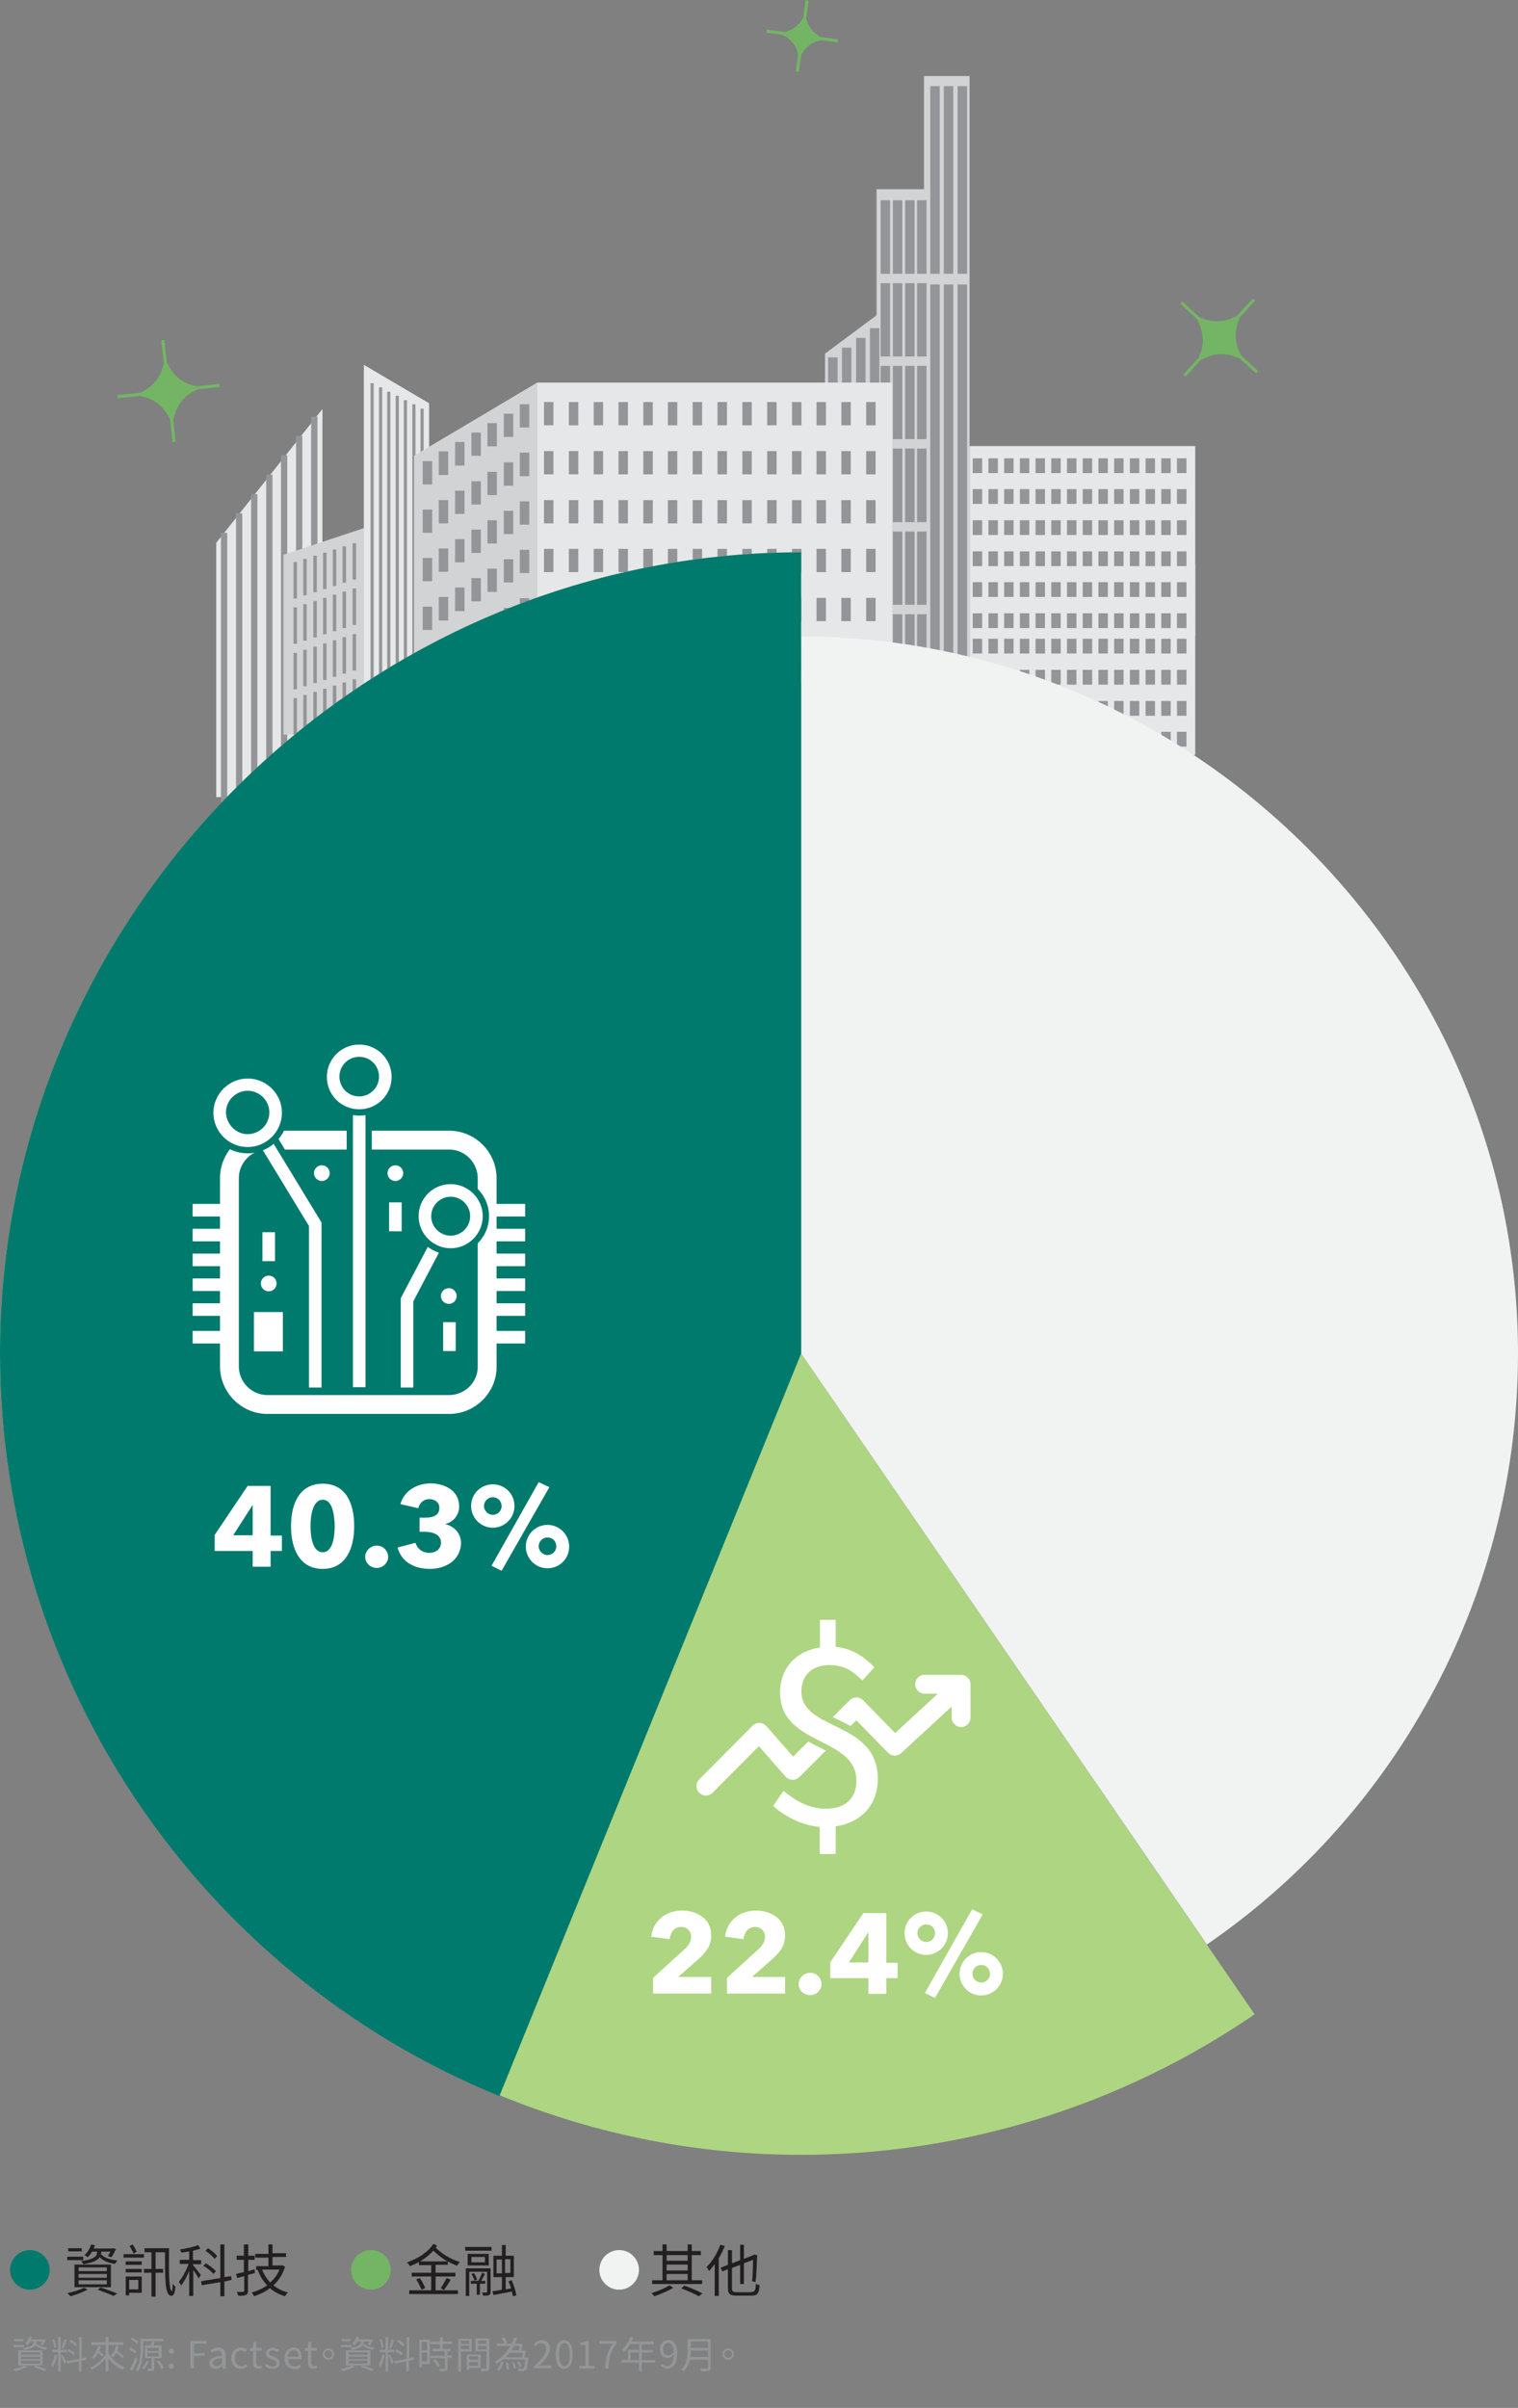 <?xml version="1.0" encoding="utf-8"?>
<!-- Generator: Adobe Illustrator 18.0.0, SVG Export Plug-In . SVG Version: 6.00 Build 0)  -->
<!DOCTYPE svg PUBLIC "-//W3C//DTD SVG 1.1//EN" "http://www.w3.org/Graphics/SVG/1.1/DTD/svg11.dtd">
<svg version="1.1" id="Layer_1" xmlns="http://www.w3.org/2000/svg" xmlns:xlink="http://www.w3.org/1999/xlink" x="0px" y="0px"
	 viewBox="0 0 483 766" enable-background="new 0 0 483 766" xml:space="preserve">
<rect x="0" y="0" width="483" height="766" fill="#808080" stroke="none"/>
<g>
	<g>
		<g>
			<polygon fill="#E6E7E8" points="283.9,194.3 308.7,179.6 380.3,179.6 380.3,240.2 283.9,240.2 			"/>
			<polygon fill="#D1D3D4" points="308.7,179.6 308.7,246 283.9,240.2 283.9,194.3 			"/>
			<g>
				<g>
					<line fill="none" stroke="#939598" stroke-width="3" stroke-miterlimit="10" x1="286.5" y1="195.4" x2="286.5" y2="200.1"/>
					<line fill="none" stroke="#939598" stroke-width="3" stroke-miterlimit="10" x1="289.8" y1="193.5" x2="289.8" y2="198.2"/>
					<line fill="none" stroke="#939598" stroke-width="3" stroke-miterlimit="10" x1="293.1" y1="191.6" x2="293.1" y2="196.3"/>
					<line fill="none" stroke="#939598" stroke-width="3" stroke-miterlimit="10" x1="296.3" y1="189.7" x2="296.3" y2="194.4"/>
					<line fill="none" stroke="#939598" stroke-width="3" stroke-miterlimit="10" x1="299.6" y1="187.8" x2="299.6" y2="192.5"/>
					<line fill="none" stroke="#939598" stroke-width="3" stroke-miterlimit="10" x1="302.9" y1="185.8" x2="302.9" y2="190.5"/>
					<line fill="none" stroke="#939598" stroke-width="3" stroke-miterlimit="10" x1="306.1" y1="183.9" x2="306.1" y2="188.6"/>
				</g>
				<g>
					<line fill="none" stroke="#939598" stroke-width="3" stroke-miterlimit="10" x1="311" y1="183.5" x2="311" y2="188.2"/>
					<line fill="none" stroke="#939598" stroke-width="3" stroke-miterlimit="10" x1="316" y1="183.5" x2="316" y2="188.2"/>
					<line fill="none" stroke="#939598" stroke-width="3" stroke-miterlimit="10" x1="321" y1="183.5" x2="321" y2="188.2"/>
					<line fill="none" stroke="#939598" stroke-width="3" stroke-miterlimit="10" x1="326" y1="183.5" x2="326" y2="188.2"/>
					<line fill="none" stroke="#939598" stroke-width="3" stroke-miterlimit="10" x1="331" y1="183.5" x2="331" y2="188.2"/>
					<line fill="none" stroke="#939598" stroke-width="3" stroke-miterlimit="10" x1="336" y1="183.5" x2="336" y2="188.2"/>
					<line fill="none" stroke="#939598" stroke-width="3" stroke-miterlimit="10" x1="341" y1="183.5" x2="341" y2="188.2"/>
					<line fill="none" stroke="#939598" stroke-width="3" stroke-miterlimit="10" x1="346" y1="183.5" x2="346" y2="188.2"/>
					<line fill="none" stroke="#939598" stroke-width="3" stroke-miterlimit="10" x1="351" y1="183.5" x2="351" y2="188.2"/>
					<line fill="none" stroke="#939598" stroke-width="3" stroke-miterlimit="10" x1="356" y1="183.5" x2="356" y2="188.2"/>
					<line fill="none" stroke="#939598" stroke-width="3" stroke-miterlimit="10" x1="361" y1="183.5" x2="361" y2="188.2"/>
					<line fill="none" stroke="#939598" stroke-width="3" stroke-miterlimit="10" x1="366" y1="183.5" x2="366" y2="188.2"/>
					<line fill="none" stroke="#939598" stroke-width="3" stroke-miterlimit="10" x1="371" y1="183.5" x2="371" y2="188.2"/>
					<line fill="none" stroke="#939598" stroke-width="3" stroke-miterlimit="10" x1="376" y1="183.5" x2="376" y2="188.2"/>
				</g>
				<g>
					<line fill="none" stroke="#939598" stroke-width="3" stroke-miterlimit="10" x1="311" y1="193.4" x2="311" y2="198.1"/>
					<line fill="none" stroke="#939598" stroke-width="3" stroke-miterlimit="10" x1="316" y1="193.4" x2="316" y2="198.1"/>
					<line fill="none" stroke="#939598" stroke-width="3" stroke-miterlimit="10" x1="321" y1="193.4" x2="321" y2="198.1"/>
					<line fill="none" stroke="#939598" stroke-width="3" stroke-miterlimit="10" x1="326" y1="193.4" x2="326" y2="198.1"/>
					<line fill="none" stroke="#939598" stroke-width="3" stroke-miterlimit="10" x1="331" y1="193.4" x2="331" y2="198.1"/>
					<line fill="none" stroke="#939598" stroke-width="3" stroke-miterlimit="10" x1="336" y1="193.4" x2="336" y2="198.1"/>
					<line fill="none" stroke="#939598" stroke-width="3" stroke-miterlimit="10" x1="341" y1="193.4" x2="341" y2="198.1"/>
					<line fill="none" stroke="#939598" stroke-width="3" stroke-miterlimit="10" x1="346" y1="193.4" x2="346" y2="198.1"/>
					<line fill="none" stroke="#939598" stroke-width="3" stroke-miterlimit="10" x1="351" y1="193.4" x2="351" y2="198.1"/>
					<line fill="none" stroke="#939598" stroke-width="3" stroke-miterlimit="10" x1="356" y1="193.4" x2="356" y2="198.1"/>
					<line fill="none" stroke="#939598" stroke-width="3" stroke-miterlimit="10" x1="361" y1="193.4" x2="361" y2="198.1"/>
					<line fill="none" stroke="#939598" stroke-width="3" stroke-miterlimit="10" x1="366" y1="193.4" x2="366" y2="198.1"/>
					<line fill="none" stroke="#939598" stroke-width="3" stroke-miterlimit="10" x1="371" y1="193.4" x2="371" y2="198.1"/>
					<line fill="none" stroke="#939598" stroke-width="3" stroke-miterlimit="10" x1="376" y1="193.4" x2="376" y2="198.1"/>
				</g>
				<g>
					<line fill="none" stroke="#939598" stroke-width="3" stroke-miterlimit="10" x1="311" y1="203.2" x2="311" y2="207.9"/>
					<line fill="none" stroke="#939598" stroke-width="3" stroke-miterlimit="10" x1="316" y1="203.2" x2="316" y2="207.9"/>
					<line fill="none" stroke="#939598" stroke-width="3" stroke-miterlimit="10" x1="321" y1="203.2" x2="321" y2="207.9"/>
					<line fill="none" stroke="#939598" stroke-width="3" stroke-miterlimit="10" x1="326" y1="203.2" x2="326" y2="207.9"/>
					<line fill="none" stroke="#939598" stroke-width="3" stroke-miterlimit="10" x1="331" y1="203.2" x2="331" y2="207.9"/>
					<line fill="none" stroke="#939598" stroke-width="3" stroke-miterlimit="10" x1="336" y1="203.2" x2="336" y2="207.9"/>
					<line fill="none" stroke="#939598" stroke-width="3" stroke-miterlimit="10" x1="341" y1="203.2" x2="341" y2="207.9"/>
					<line fill="none" stroke="#939598" stroke-width="3" stroke-miterlimit="10" x1="346" y1="203.2" x2="346" y2="207.9"/>
					<line fill="none" stroke="#939598" stroke-width="3" stroke-miterlimit="10" x1="351" y1="203.2" x2="351" y2="207.9"/>
					<line fill="none" stroke="#939598" stroke-width="3" stroke-miterlimit="10" x1="356" y1="203.2" x2="356" y2="207.9"/>
					<line fill="none" stroke="#939598" stroke-width="3" stroke-miterlimit="10" x1="361" y1="203.2" x2="361" y2="207.9"/>
					<line fill="none" stroke="#939598" stroke-width="3" stroke-miterlimit="10" x1="366" y1="203.2" x2="366" y2="207.9"/>
					<line fill="none" stroke="#939598" stroke-width="3" stroke-miterlimit="10" x1="371" y1="203.2" x2="371" y2="207.9"/>
					<line fill="none" stroke="#939598" stroke-width="3" stroke-miterlimit="10" x1="376" y1="203.2" x2="376" y2="207.9"/>
				</g>
				<g>
					<line fill="none" stroke="#939598" stroke-width="3" stroke-miterlimit="10" x1="311" y1="213.1" x2="311" y2="217.8"/>
					<line fill="none" stroke="#939598" stroke-width="3" stroke-miterlimit="10" x1="316" y1="213.1" x2="316" y2="217.8"/>
					<line fill="none" stroke="#939598" stroke-width="3" stroke-miterlimit="10" x1="321" y1="213.1" x2="321" y2="217.8"/>
					<line fill="none" stroke="#939598" stroke-width="3" stroke-miterlimit="10" x1="326" y1="213.1" x2="326" y2="217.8"/>
					<line fill="none" stroke="#939598" stroke-width="3" stroke-miterlimit="10" x1="331" y1="213.1" x2="331" y2="217.8"/>
					<line fill="none" stroke="#939598" stroke-width="3" stroke-miterlimit="10" x1="336" y1="213.1" x2="336" y2="217.8"/>
					<line fill="none" stroke="#939598" stroke-width="3" stroke-miterlimit="10" x1="341" y1="213.1" x2="341" y2="217.8"/>
					<line fill="none" stroke="#939598" stroke-width="3" stroke-miterlimit="10" x1="346" y1="213.1" x2="346" y2="217.8"/>
					<line fill="none" stroke="#939598" stroke-width="3" stroke-miterlimit="10" x1="351" y1="213.1" x2="351" y2="217.8"/>
					<line fill="none" stroke="#939598" stroke-width="3" stroke-miterlimit="10" x1="356" y1="213.1" x2="356" y2="217.8"/>
					<line fill="none" stroke="#939598" stroke-width="3" stroke-miterlimit="10" x1="361" y1="213.1" x2="361" y2="217.8"/>
					<line fill="none" stroke="#939598" stroke-width="3" stroke-miterlimit="10" x1="366" y1="213.1" x2="366" y2="217.8"/>
					<line fill="none" stroke="#939598" stroke-width="3" stroke-miterlimit="10" x1="371" y1="213.1" x2="371" y2="217.8"/>
					<line fill="none" stroke="#939598" stroke-width="3" stroke-miterlimit="10" x1="376" y1="213.1" x2="376" y2="217.8"/>
				</g>
				<g>
					<line fill="none" stroke="#939598" stroke-width="3" stroke-miterlimit="10" x1="311" y1="223" x2="311" y2="227.7"/>
					<line fill="none" stroke="#939598" stroke-width="3" stroke-miterlimit="10" x1="316" y1="223" x2="316" y2="227.7"/>
					<line fill="none" stroke="#939598" stroke-width="3" stroke-miterlimit="10" x1="321" y1="223" x2="321" y2="227.7"/>
					<line fill="none" stroke="#939598" stroke-width="3" stroke-miterlimit="10" x1="326" y1="223" x2="326" y2="227.7"/>
					<line fill="none" stroke="#939598" stroke-width="3" stroke-miterlimit="10" x1="331" y1="223" x2="331" y2="227.7"/>
					<line fill="none" stroke="#939598" stroke-width="3" stroke-miterlimit="10" x1="336" y1="223" x2="336" y2="227.7"/>
					<line fill="none" stroke="#939598" stroke-width="3" stroke-miterlimit="10" x1="341" y1="223" x2="341" y2="227.7"/>
					<line fill="none" stroke="#939598" stroke-width="3" stroke-miterlimit="10" x1="346" y1="223" x2="346" y2="227.7"/>
					<line fill="none" stroke="#939598" stroke-width="3" stroke-miterlimit="10" x1="351" y1="223" x2="351" y2="227.7"/>
					<line fill="none" stroke="#939598" stroke-width="3" stroke-miterlimit="10" x1="356" y1="223" x2="356" y2="227.7"/>
					<line fill="none" stroke="#939598" stroke-width="3" stroke-miterlimit="10" x1="361" y1="223" x2="361" y2="227.7"/>
					<line fill="none" stroke="#939598" stroke-width="3" stroke-miterlimit="10" x1="366" y1="223" x2="366" y2="227.7"/>
					<line fill="none" stroke="#939598" stroke-width="3" stroke-miterlimit="10" x1="371" y1="223" x2="371" y2="227.7"/>
					<line fill="none" stroke="#939598" stroke-width="3" stroke-miterlimit="10" x1="376" y1="223" x2="376" y2="227.7"/>
				</g>
				<g>
					<line fill="none" stroke="#939598" stroke-width="3" stroke-miterlimit="10" x1="311" y1="232.8" x2="311" y2="237.5"/>
					<line fill="none" stroke="#939598" stroke-width="3" stroke-miterlimit="10" x1="316" y1="232.8" x2="316" y2="237.5"/>
					<line fill="none" stroke="#939598" stroke-width="3" stroke-miterlimit="10" x1="321" y1="232.8" x2="321" y2="237.5"/>
					<line fill="none" stroke="#939598" stroke-width="3" stroke-miterlimit="10" x1="326" y1="232.8" x2="326" y2="237.5"/>
					<line fill="none" stroke="#939598" stroke-width="3" stroke-miterlimit="10" x1="331" y1="232.8" x2="331" y2="237.5"/>
					<line fill="none" stroke="#939598" stroke-width="3" stroke-miterlimit="10" x1="336" y1="232.8" x2="336" y2="237.5"/>
					<line fill="none" stroke="#939598" stroke-width="3" stroke-miterlimit="10" x1="341" y1="232.8" x2="341" y2="237.5"/>
					<line fill="none" stroke="#939598" stroke-width="3" stroke-miterlimit="10" x1="346" y1="232.8" x2="346" y2="237.5"/>
					<line fill="none" stroke="#939598" stroke-width="3" stroke-miterlimit="10" x1="351" y1="232.8" x2="351" y2="237.5"/>
					<line fill="none" stroke="#939598" stroke-width="3" stroke-miterlimit="10" x1="356" y1="232.8" x2="356" y2="237.5"/>
					<line fill="none" stroke="#939598" stroke-width="3" stroke-miterlimit="10" x1="361" y1="232.8" x2="361" y2="237.5"/>
					<line fill="none" stroke="#939598" stroke-width="3" stroke-miterlimit="10" x1="366" y1="232.8" x2="366" y2="237.5"/>
					<line fill="none" stroke="#939598" stroke-width="3" stroke-miterlimit="10" x1="371" y1="232.8" x2="371" y2="237.5"/>
					<line fill="none" stroke="#939598" stroke-width="3" stroke-miterlimit="10" x1="376" y1="232.8" x2="376" y2="237.5"/>
				</g>
				<g>
					<line fill="none" stroke="#939598" stroke-width="3" stroke-miterlimit="10" x1="286.5" y1="205.2" x2="286.5" y2="209.9"/>
					<line fill="none" stroke="#939598" stroke-width="3" stroke-miterlimit="10" x1="289.8" y1="203.3" x2="289.8" y2="208"/>
					<line fill="none" stroke="#939598" stroke-width="3" stroke-miterlimit="10" x1="293.1" y1="201.4" x2="293.1" y2="206.1"/>
					<line fill="none" stroke="#939598" stroke-width="3" stroke-miterlimit="10" x1="296.3" y1="199.4" x2="296.3" y2="204.1"/>
					<line fill="none" stroke="#939598" stroke-width="3" stroke-miterlimit="10" x1="299.6" y1="197.5" x2="299.6" y2="202.2"/>
					<line fill="none" stroke="#939598" stroke-width="3" stroke-miterlimit="10" x1="302.9" y1="195.6" x2="302.9" y2="200.3"/>
					<line fill="none" stroke="#939598" stroke-width="3" stroke-miterlimit="10" x1="306.1" y1="193.7" x2="306.1" y2="198.4"/>
				</g>
				<g>
					<line fill="none" stroke="#939598" stroke-width="3" stroke-miterlimit="10" x1="286.5" y1="215" x2="286.5" y2="219.6"/>
					<line fill="none" stroke="#939598" stroke-width="3" stroke-miterlimit="10" x1="289.8" y1="213" x2="289.8" y2="217.7"/>
					<line fill="none" stroke="#939598" stroke-width="3" stroke-miterlimit="10" x1="293.1" y1="211.1" x2="293.1" y2="215.8"/>
					<line fill="none" stroke="#939598" stroke-width="3" stroke-miterlimit="10" x1="296.3" y1="209.2" x2="296.3" y2="213.9"/>
					<line fill="none" stroke="#939598" stroke-width="3" stroke-miterlimit="10" x1="299.6" y1="207.3" x2="299.6" y2="212"/>
					<line fill="none" stroke="#939598" stroke-width="3" stroke-miterlimit="10" x1="302.9" y1="205.4" x2="302.9" y2="210.1"/>
					<line fill="none" stroke="#939598" stroke-width="3" stroke-miterlimit="10" x1="306.1" y1="203.5" x2="306.1" y2="208.2"/>
				</g>
				<g>
					<line fill="none" stroke="#939598" stroke-width="3" stroke-miterlimit="10" x1="286.5" y1="224.7" x2="286.5" y2="229.4"/>
					<line fill="none" stroke="#939598" stroke-width="3" stroke-miterlimit="10" x1="289.8" y1="222.8" x2="289.8" y2="227.5"/>
					<line fill="none" stroke="#939598" stroke-width="3" stroke-miterlimit="10" x1="293.1" y1="220.9" x2="293.1" y2="225.6"/>
					<line fill="none" stroke="#939598" stroke-width="3" stroke-miterlimit="10" x1="296.3" y1="219" x2="296.3" y2="223.7"/>
					<line fill="none" stroke="#939598" stroke-width="3" stroke-miterlimit="10" x1="299.6" y1="217.1" x2="299.6" y2="221.8"/>
					<line fill="none" stroke="#939598" stroke-width="3" stroke-miterlimit="10" x1="302.9" y1="215.2" x2="302.9" y2="219.9"/>
					<line fill="none" stroke="#939598" stroke-width="3" stroke-miterlimit="10" x1="306.1" y1="213.3" x2="306.1" y2="218"/>
				</g>
				<g>
					<line fill="none" stroke="#939598" stroke-width="3" stroke-miterlimit="10" x1="286.5" y1="234.5" x2="286.5" y2="239.2"/>
					<line fill="none" stroke="#939598" stroke-width="3" stroke-miterlimit="10" x1="289.8" y1="232.6" x2="289.8" y2="237.3"/>
					<line fill="none" stroke="#939598" stroke-width="3" stroke-miterlimit="10" x1="293.1" y1="230.7" x2="293.1" y2="235.4"/>
					<line fill="none" stroke="#939598" stroke-width="3" stroke-miterlimit="10" x1="296.3" y1="228.8" x2="296.3" y2="233.5"/>
					<line fill="none" stroke="#939598" stroke-width="3" stroke-miterlimit="10" x1="299.6" y1="226.9" x2="299.6" y2="231.6"/>
					<line fill="none" stroke="#939598" stroke-width="3" stroke-miterlimit="10" x1="302.9" y1="225" x2="302.9" y2="229.7"/>
					<line fill="none" stroke="#939598" stroke-width="3" stroke-miterlimit="10" x1="306.1" y1="223.1" x2="306.1" y2="227.8"/>
				</g>
				<g>
					<line fill="none" stroke="#939598" stroke-width="3" stroke-miterlimit="10" x1="286.5" y1="244.3" x2="286.5" y2="249"/>
					<line fill="none" stroke="#939598" stroke-width="3" stroke-miterlimit="10" x1="289.8" y1="242.4" x2="289.8" y2="247.1"/>
					<line fill="none" stroke="#939598" stroke-width="3" stroke-miterlimit="10" x1="293.1" y1="240.5" x2="293.1" y2="245.2"/>
					<line fill="none" stroke="#939598" stroke-width="3" stroke-miterlimit="10" x1="296.3" y1="238.6" x2="296.3" y2="243.3"/>
					<line fill="none" stroke="#939598" stroke-width="3" stroke-miterlimit="10" x1="299.6" y1="236.7" x2="299.6" y2="241.4"/>
					<line fill="none" stroke="#939598" stroke-width="3" stroke-miterlimit="10" x1="302.9" y1="234.8" x2="302.9" y2="239.5"/>
					<line fill="none" stroke="#939598" stroke-width="3" stroke-miterlimit="10" x1="306.1" y1="232.9" x2="306.1" y2="237.6"/>
				</g>
			</g>
		</g>
		<g>
			<polygon fill="#E6E7E8" points="283.9,156.6 308.7,141.9 380.3,141.9 380.3,202.4 283.9,202.4 			"/>
			<polygon fill="#D1D3D4" points="308.7,141.9 308.7,208.3 283.9,202.4 283.9,156.6 			"/>
			<g>
				<g>
					<line fill="none" stroke="#939598" stroke-width="3" stroke-miterlimit="10" x1="286.5" y1="157.6" x2="286.5" y2="162.3"/>
					<line fill="none" stroke="#939598" stroke-width="3" stroke-miterlimit="10" x1="289.8" y1="155.7" x2="289.8" y2="160.4"/>
					<line fill="none" stroke="#939598" stroke-width="3" stroke-miterlimit="10" x1="293.1" y1="153.8" x2="293.1" y2="158.5"/>
					<line fill="none" stroke="#939598" stroke-width="3" stroke-miterlimit="10" x1="296.3" y1="151.9" x2="296.3" y2="156.6"/>
					<line fill="none" stroke="#939598" stroke-width="3" stroke-miterlimit="10" x1="299.6" y1="150" x2="299.6" y2="154.7"/>
					<line fill="none" stroke="#939598" stroke-width="3" stroke-miterlimit="10" x1="302.9" y1="148.1" x2="302.9" y2="152.8"/>
					<line fill="none" stroke="#939598" stroke-width="3" stroke-miterlimit="10" x1="306.1" y1="146.2" x2="306.1" y2="150.9"/>
				</g>
				<g>
					<line fill="none" stroke="#939598" stroke-width="3" stroke-miterlimit="10" x1="311" y1="145.8" x2="311" y2="150.5"/>
					<line fill="none" stroke="#939598" stroke-width="3" stroke-miterlimit="10" x1="316" y1="145.8" x2="316" y2="150.5"/>
					<line fill="none" stroke="#939598" stroke-width="3" stroke-miterlimit="10" x1="321" y1="145.8" x2="321" y2="150.5"/>
					<line fill="none" stroke="#939598" stroke-width="3" stroke-miterlimit="10" x1="326" y1="145.8" x2="326" y2="150.5"/>
					<line fill="none" stroke="#939598" stroke-width="3" stroke-miterlimit="10" x1="331" y1="145.8" x2="331" y2="150.5"/>
					<line fill="none" stroke="#939598" stroke-width="3" stroke-miterlimit="10" x1="336" y1="145.8" x2="336" y2="150.5"/>
					<line fill="none" stroke="#939598" stroke-width="3" stroke-miterlimit="10" x1="341" y1="145.8" x2="341" y2="150.5"/>
					<line fill="none" stroke="#939598" stroke-width="3" stroke-miterlimit="10" x1="346" y1="145.8" x2="346" y2="150.5"/>
					<line fill="none" stroke="#939598" stroke-width="3" stroke-miterlimit="10" x1="351" y1="145.8" x2="351" y2="150.5"/>
					<line fill="none" stroke="#939598" stroke-width="3" stroke-miterlimit="10" x1="356" y1="145.8" x2="356" y2="150.5"/>
					<line fill="none" stroke="#939598" stroke-width="3" stroke-miterlimit="10" x1="361" y1="145.8" x2="361" y2="150.5"/>
					<line fill="none" stroke="#939598" stroke-width="3" stroke-miterlimit="10" x1="366" y1="145.8" x2="366" y2="150.5"/>
					<line fill="none" stroke="#939598" stroke-width="3" stroke-miterlimit="10" x1="371" y1="145.8" x2="371" y2="150.5"/>
					<line fill="none" stroke="#939598" stroke-width="3" stroke-miterlimit="10" x1="376" y1="145.8" x2="376" y2="150.5"/>
				</g>
				<g>
					<line fill="none" stroke="#939598" stroke-width="3" stroke-miterlimit="10" x1="311" y1="155.6" x2="311" y2="160.3"/>
					<line fill="none" stroke="#939598" stroke-width="3" stroke-miterlimit="10" x1="316" y1="155.6" x2="316" y2="160.3"/>
					<line fill="none" stroke="#939598" stroke-width="3" stroke-miterlimit="10" x1="321" y1="155.6" x2="321" y2="160.3"/>
					<line fill="none" stroke="#939598" stroke-width="3" stroke-miterlimit="10" x1="326" y1="155.6" x2="326" y2="160.3"/>
					<line fill="none" stroke="#939598" stroke-width="3" stroke-miterlimit="10" x1="331" y1="155.6" x2="331" y2="160.3"/>
					<line fill="none" stroke="#939598" stroke-width="3" stroke-miterlimit="10" x1="336" y1="155.6" x2="336" y2="160.3"/>
					<line fill="none" stroke="#939598" stroke-width="3" stroke-miterlimit="10" x1="341" y1="155.6" x2="341" y2="160.3"/>
					<line fill="none" stroke="#939598" stroke-width="3" stroke-miterlimit="10" x1="346" y1="155.6" x2="346" y2="160.3"/>
					<line fill="none" stroke="#939598" stroke-width="3" stroke-miterlimit="10" x1="351" y1="155.6" x2="351" y2="160.3"/>
					<line fill="none" stroke="#939598" stroke-width="3" stroke-miterlimit="10" x1="356" y1="155.6" x2="356" y2="160.3"/>
					<line fill="none" stroke="#939598" stroke-width="3" stroke-miterlimit="10" x1="361" y1="155.6" x2="361" y2="160.3"/>
					<line fill="none" stroke="#939598" stroke-width="3" stroke-miterlimit="10" x1="366" y1="155.6" x2="366" y2="160.3"/>
					<line fill="none" stroke="#939598" stroke-width="3" stroke-miterlimit="10" x1="371" y1="155.6" x2="371" y2="160.3"/>
					<line fill="none" stroke="#939598" stroke-width="3" stroke-miterlimit="10" x1="376" y1="155.6" x2="376" y2="160.3"/>
				</g>
				<g>
					<line fill="none" stroke="#939598" stroke-width="3" stroke-miterlimit="10" x1="311" y1="165.5" x2="311" y2="170.2"/>
					<line fill="none" stroke="#939598" stroke-width="3" stroke-miterlimit="10" x1="316" y1="165.5" x2="316" y2="170.2"/>
					<line fill="none" stroke="#939598" stroke-width="3" stroke-miterlimit="10" x1="321" y1="165.5" x2="321" y2="170.2"/>
					<line fill="none" stroke="#939598" stroke-width="3" stroke-miterlimit="10" x1="326" y1="165.5" x2="326" y2="170.2"/>
					<line fill="none" stroke="#939598" stroke-width="3" stroke-miterlimit="10" x1="331" y1="165.5" x2="331" y2="170.2"/>
					<line fill="none" stroke="#939598" stroke-width="3" stroke-miterlimit="10" x1="336" y1="165.5" x2="336" y2="170.2"/>
					<line fill="none" stroke="#939598" stroke-width="3" stroke-miterlimit="10" x1="341" y1="165.5" x2="341" y2="170.2"/>
					<line fill="none" stroke="#939598" stroke-width="3" stroke-miterlimit="10" x1="346" y1="165.5" x2="346" y2="170.2"/>
					<line fill="none" stroke="#939598" stroke-width="3" stroke-miterlimit="10" x1="351" y1="165.5" x2="351" y2="170.2"/>
					<line fill="none" stroke="#939598" stroke-width="3" stroke-miterlimit="10" x1="356" y1="165.5" x2="356" y2="170.2"/>
					<line fill="none" stroke="#939598" stroke-width="3" stroke-miterlimit="10" x1="361" y1="165.5" x2="361" y2="170.2"/>
					<line fill="none" stroke="#939598" stroke-width="3" stroke-miterlimit="10" x1="366" y1="165.5" x2="366" y2="170.2"/>
					<line fill="none" stroke="#939598" stroke-width="3" stroke-miterlimit="10" x1="371" y1="165.5" x2="371" y2="170.2"/>
					<line fill="none" stroke="#939598" stroke-width="3" stroke-miterlimit="10" x1="376" y1="165.5" x2="376" y2="170.2"/>
				</g>
				<g>
					<line fill="none" stroke="#939598" stroke-width="3" stroke-miterlimit="10" x1="311" y1="175.4" x2="311" y2="180.1"/>
					<line fill="none" stroke="#939598" stroke-width="3" stroke-miterlimit="10" x1="316" y1="175.4" x2="316" y2="180.1"/>
					<line fill="none" stroke="#939598" stroke-width="3" stroke-miterlimit="10" x1="321" y1="175.4" x2="321" y2="180.1"/>
					<line fill="none" stroke="#939598" stroke-width="3" stroke-miterlimit="10" x1="326" y1="175.4" x2="326" y2="180.1"/>
					<line fill="none" stroke="#939598" stroke-width="3" stroke-miterlimit="10" x1="331" y1="175.4" x2="331" y2="180.1"/>
					<line fill="none" stroke="#939598" stroke-width="3" stroke-miterlimit="10" x1="336" y1="175.4" x2="336" y2="180.1"/>
					<line fill="none" stroke="#939598" stroke-width="3" stroke-miterlimit="10" x1="341" y1="175.4" x2="341" y2="180.1"/>
					<line fill="none" stroke="#939598" stroke-width="3" stroke-miterlimit="10" x1="346" y1="175.4" x2="346" y2="180.1"/>
					<line fill="none" stroke="#939598" stroke-width="3" stroke-miterlimit="10" x1="351" y1="175.4" x2="351" y2="180.1"/>
					<line fill="none" stroke="#939598" stroke-width="3" stroke-miterlimit="10" x1="356" y1="175.4" x2="356" y2="180.1"/>
					<line fill="none" stroke="#939598" stroke-width="3" stroke-miterlimit="10" x1="361" y1="175.4" x2="361" y2="180.1"/>
					<line fill="none" stroke="#939598" stroke-width="3" stroke-miterlimit="10" x1="366" y1="175.4" x2="366" y2="180.1"/>
					<line fill="none" stroke="#939598" stroke-width="3" stroke-miterlimit="10" x1="371" y1="175.4" x2="371" y2="180.1"/>
					<line fill="none" stroke="#939598" stroke-width="3" stroke-miterlimit="10" x1="376" y1="175.4" x2="376" y2="180.1"/>
				</g>
				<g>
					<line fill="none" stroke="#939598" stroke-width="3" stroke-miterlimit="10" x1="311" y1="185.2" x2="311" y2="189.9"/>
					<line fill="none" stroke="#939598" stroke-width="3" stroke-miterlimit="10" x1="316" y1="185.2" x2="316" y2="189.9"/>
					<line fill="none" stroke="#939598" stroke-width="3" stroke-miterlimit="10" x1="321" y1="185.2" x2="321" y2="189.9"/>
					<line fill="none" stroke="#939598" stroke-width="3" stroke-miterlimit="10" x1="326" y1="185.2" x2="326" y2="189.9"/>
					<line fill="none" stroke="#939598" stroke-width="3" stroke-miterlimit="10" x1="331" y1="185.2" x2="331" y2="189.9"/>
					<line fill="none" stroke="#939598" stroke-width="3" stroke-miterlimit="10" x1="336" y1="185.2" x2="336" y2="189.9"/>
					<line fill="none" stroke="#939598" stroke-width="3" stroke-miterlimit="10" x1="341" y1="185.2" x2="341" y2="189.9"/>
					<line fill="none" stroke="#939598" stroke-width="3" stroke-miterlimit="10" x1="346" y1="185.2" x2="346" y2="189.9"/>
					<line fill="none" stroke="#939598" stroke-width="3" stroke-miterlimit="10" x1="351" y1="185.2" x2="351" y2="189.9"/>
					<line fill="none" stroke="#939598" stroke-width="3" stroke-miterlimit="10" x1="356" y1="185.2" x2="356" y2="189.9"/>
					<line fill="none" stroke="#939598" stroke-width="3" stroke-miterlimit="10" x1="361" y1="185.2" x2="361" y2="189.9"/>
					<line fill="none" stroke="#939598" stroke-width="3" stroke-miterlimit="10" x1="366" y1="185.2" x2="366" y2="189.9"/>
					<line fill="none" stroke="#939598" stroke-width="3" stroke-miterlimit="10" x1="371" y1="185.2" x2="371" y2="189.9"/>
					<line fill="none" stroke="#939598" stroke-width="3" stroke-miterlimit="10" x1="376" y1="185.2" x2="376" y2="189.9"/>
				</g>
				<g>
					<line fill="none" stroke="#939598" stroke-width="3" stroke-miterlimit="10" x1="311" y1="195.1" x2="311" y2="199.8"/>
					<line fill="none" stroke="#939598" stroke-width="3" stroke-miterlimit="10" x1="316" y1="195.1" x2="316" y2="199.8"/>
					<line fill="none" stroke="#939598" stroke-width="3" stroke-miterlimit="10" x1="321" y1="195.1" x2="321" y2="199.8"/>
					<line fill="none" stroke="#939598" stroke-width="3" stroke-miterlimit="10" x1="326" y1="195.1" x2="326" y2="199.8"/>
					<line fill="none" stroke="#939598" stroke-width="3" stroke-miterlimit="10" x1="331" y1="195.1" x2="331" y2="199.8"/>
					<line fill="none" stroke="#939598" stroke-width="3" stroke-miterlimit="10" x1="336" y1="195.1" x2="336" y2="199.8"/>
					<line fill="none" stroke="#939598" stroke-width="3" stroke-miterlimit="10" x1="341" y1="195.1" x2="341" y2="199.8"/>
					<line fill="none" stroke="#939598" stroke-width="3" stroke-miterlimit="10" x1="346" y1="195.1" x2="346" y2="199.8"/>
					<line fill="none" stroke="#939598" stroke-width="3" stroke-miterlimit="10" x1="351" y1="195.1" x2="351" y2="199.8"/>
					<line fill="none" stroke="#939598" stroke-width="3" stroke-miterlimit="10" x1="356" y1="195.1" x2="356" y2="199.8"/>
					<line fill="none" stroke="#939598" stroke-width="3" stroke-miterlimit="10" x1="361" y1="195.1" x2="361" y2="199.8"/>
					<line fill="none" stroke="#939598" stroke-width="3" stroke-miterlimit="10" x1="366" y1="195.1" x2="366" y2="199.8"/>
					<line fill="none" stroke="#939598" stroke-width="3" stroke-miterlimit="10" x1="371" y1="195.1" x2="371" y2="199.8"/>
					<line fill="none" stroke="#939598" stroke-width="3" stroke-miterlimit="10" x1="376" y1="195.1" x2="376" y2="199.8"/>
				</g>
				<g>
					<line fill="none" stroke="#939598" stroke-width="3" stroke-miterlimit="10" x1="286.5" y1="167.4" x2="286.5" y2="172.1"/>
					<line fill="none" stroke="#939598" stroke-width="3" stroke-miterlimit="10" x1="289.8" y1="165.5" x2="289.8" y2="170.2"/>
					<line fill="none" stroke="#939598" stroke-width="3" stroke-miterlimit="10" x1="293.1" y1="163.6" x2="293.1" y2="168.3"/>
					<line fill="none" stroke="#939598" stroke-width="3" stroke-miterlimit="10" x1="296.3" y1="161.7" x2="296.3" y2="166.4"/>
					<line fill="none" stroke="#939598" stroke-width="3" stroke-miterlimit="10" x1="299.6" y1="159.8" x2="299.6" y2="164.5"/>
					<line fill="none" stroke="#939598" stroke-width="3" stroke-miterlimit="10" x1="302.9" y1="157.9" x2="302.9" y2="162.6"/>
					<line fill="none" stroke="#939598" stroke-width="3" stroke-miterlimit="10" x1="306.1" y1="156" x2="306.1" y2="160.7"/>
				</g>
				<g>
					<line fill="none" stroke="#939598" stroke-width="3" stroke-miterlimit="10" x1="286.5" y1="177.2" x2="286.5" y2="181.9"/>
					<line fill="none" stroke="#939598" stroke-width="3" stroke-miterlimit="10" x1="289.8" y1="175.3" x2="289.8" y2="180"/>
					<line fill="none" stroke="#939598" stroke-width="3" stroke-miterlimit="10" x1="293.1" y1="173.4" x2="293.1" y2="178.1"/>
					<line fill="none" stroke="#939598" stroke-width="3" stroke-miterlimit="10" x1="296.3" y1="171.5" x2="296.3" y2="176.2"/>
					<line fill="none" stroke="#939598" stroke-width="3" stroke-miterlimit="10" x1="299.6" y1="169.6" x2="299.6" y2="174.3"/>
					<line fill="none" stroke="#939598" stroke-width="3" stroke-miterlimit="10" x1="302.9" y1="167.7" x2="302.9" y2="172.4"/>
					<line fill="none" stroke="#939598" stroke-width="3" stroke-miterlimit="10" x1="306.1" y1="165.8" x2="306.1" y2="170.5"/>
				</g>
				<g>
					<line fill="none" stroke="#939598" stroke-width="3" stroke-miterlimit="10" x1="286.5" y1="187" x2="286.5" y2="191.7"/>
					<line fill="none" stroke="#939598" stroke-width="3" stroke-miterlimit="10" x1="289.8" y1="185.1" x2="289.8" y2="189.8"/>
					<line fill="none" stroke="#939598" stroke-width="3" stroke-miterlimit="10" x1="293.1" y1="183.2" x2="293.1" y2="187.9"/>
					<line fill="none" stroke="#939598" stroke-width="3" stroke-miterlimit="10" x1="296.3" y1="181.3" x2="296.3" y2="186"/>
					<line fill="none" stroke="#939598" stroke-width="3" stroke-miterlimit="10" x1="299.6" y1="179.4" x2="299.6" y2="184.1"/>
					<line fill="none" stroke="#939598" stroke-width="3" stroke-miterlimit="10" x1="302.9" y1="177.5" x2="302.9" y2="182.2"/>
					<line fill="none" stroke="#939598" stroke-width="3" stroke-miterlimit="10" x1="306.1" y1="175.6" x2="306.1" y2="180.3"/>
				</g>
				<g>
					<line fill="none" stroke="#939598" stroke-width="3" stroke-miterlimit="10" x1="286.5" y1="196.8" x2="286.5" y2="201.5"/>
					<line fill="none" stroke="#939598" stroke-width="3" stroke-miterlimit="10" x1="289.8" y1="194.9" x2="289.8" y2="199.6"/>
					<line fill="none" stroke="#939598" stroke-width="3" stroke-miterlimit="10" x1="293.1" y1="193" x2="293.1" y2="197.7"/>
					<line fill="none" stroke="#939598" stroke-width="3" stroke-miterlimit="10" x1="296.3" y1="191.1" x2="296.3" y2="195.8"/>
					<line fill="none" stroke="#939598" stroke-width="3" stroke-miterlimit="10" x1="299.6" y1="189.2" x2="299.6" y2="193.9"/>
					<line fill="none" stroke="#939598" stroke-width="3" stroke-miterlimit="10" x1="302.9" y1="187.3" x2="302.9" y2="191.9"/>
					<line fill="none" stroke="#939598" stroke-width="3" stroke-miterlimit="10" x1="306.1" y1="185.3" x2="306.1" y2="190"/>
				</g>
				<g>
					<line fill="none" stroke="#939598" stroke-width="3" stroke-miterlimit="10" x1="286.5" y1="206.6" x2="286.5" y2="211.3"/>
					<line fill="none" stroke="#939598" stroke-width="3" stroke-miterlimit="10" x1="289.8" y1="204.7" x2="289.8" y2="209.4"/>
					<line fill="none" stroke="#939598" stroke-width="3" stroke-miterlimit="10" x1="293.1" y1="202.8" x2="293.1" y2="207.5"/>
					<line fill="none" stroke="#939598" stroke-width="3" stroke-miterlimit="10" x1="296.3" y1="200.8" x2="296.3" y2="205.5"/>
					<line fill="none" stroke="#939598" stroke-width="3" stroke-miterlimit="10" x1="299.6" y1="198.9" x2="299.6" y2="203.6"/>
					<line fill="none" stroke="#939598" stroke-width="3" stroke-miterlimit="10" x1="302.9" y1="197" x2="302.9" y2="201.7"/>
					<line fill="none" stroke="#939598" stroke-width="3" stroke-miterlimit="10" x1="306.1" y1="195.1" x2="306.1" y2="199.8"/>
				</g>
			</g>
		</g>
		<g>
			<polygon fill="#E6E7E8" points="68.8,253.6 68.8,172.7 102.6,130.1 102.6,253.6 			"/>
			<g>
				<line fill="none" stroke="#939598" stroke-width="2" stroke-miterlimit="10" x1="71.3" y1="169.5" x2="71.3" y2="255.3"/>
				<line fill="none" stroke="#939598" stroke-width="2" stroke-miterlimit="10" x1="76.1" y1="163.3" x2="76.1" y2="256.5"/>
				<line fill="none" stroke="#939598" stroke-width="2" stroke-miterlimit="10" x1="80.9" y1="157.2" x2="80.9" y2="257.6"/>
				<line fill="none" stroke="#939598" stroke-width="2" stroke-miterlimit="10" x1="85.7" y1="151" x2="85.7" y2="258.8"/>
				<line fill="none" stroke="#939598" stroke-width="2" stroke-miterlimit="10" x1="90.4" y1="144.8" x2="90.4" y2="259.9"/>
				<line fill="none" stroke="#939598" stroke-width="2" stroke-miterlimit="10" x1="95.2" y1="138.7" x2="95.2" y2="261.1"/>
				<line fill="none" stroke="#939598" stroke-width="2" stroke-miterlimit="10" x1="100" y1="132.5" x2="100" y2="262.2"/>
			</g>
		</g>
		<g>
			<polygon fill="#D1D3D4" points="262.5,217.3 262.5,112.5 278.9,100.3 278.9,60.2 294,60.2 294,24.2 308.5,24.2 308.5,217.3 			
				"/>
			<g>
				<line fill="none" stroke="#939598" stroke-width="3" stroke-miterlimit="10" x1="265" y1="113.7" x2="265" y2="135.7"/>
				<line fill="none" stroke="#939598" stroke-width="3" stroke-miterlimit="10" x1="269.4" y1="110.6" x2="269.4" y2="132.6"/>
				<line fill="none" stroke="#939598" stroke-width="3" stroke-miterlimit="10" x1="273.9" y1="107.5" x2="273.9" y2="129.5"/>
				<line fill="none" stroke="#939598" stroke-width="3" stroke-miterlimit="10" x1="278.3" y1="104.4" x2="278.3" y2="126.4"/>
			</g>
			<g>
				<line fill="none" stroke="#939598" stroke-width="3" stroke-miterlimit="10" x1="281.7" y1="63.7" x2="281.7" y2="87.1"/>
				<line fill="none" stroke="#939598" stroke-width="3" stroke-miterlimit="10" x1="285.6" y1="63.7" x2="285.6" y2="87.1"/>
				<line fill="none" stroke="#939598" stroke-width="3" stroke-miterlimit="10" x1="289.5" y1="63.7" x2="289.5" y2="87.1"/>
				<line fill="none" stroke="#939598" stroke-width="3" stroke-miterlimit="10" x1="293.3" y1="63.7" x2="293.3" y2="87.1"/>
			</g>
			<g>
				<line fill="none" stroke="#939598" stroke-width="3" stroke-miterlimit="10" x1="297.5" y1="27.4" x2="297.5" y2="87.1"/>
				<line fill="none" stroke="#939598" stroke-width="3" stroke-miterlimit="10" x1="301.8" y1="27.4" x2="301.8" y2="87.1"/>
				<line fill="none" stroke="#939598" stroke-width="3" stroke-miterlimit="10" x1="306.2" y1="27.4" x2="306.2" y2="87.1"/>
			</g>
			<g>
				<line fill="none" stroke="#939598" stroke-width="3" stroke-miterlimit="10" x1="297.5" y1="90.5" x2="297.5" y2="217.9"/>
				<line fill="none" stroke="#939598" stroke-width="3" stroke-miterlimit="10" x1="301.8" y1="90.5" x2="301.8" y2="217.9"/>
				<line fill="none" stroke="#939598" stroke-width="3" stroke-miterlimit="10" x1="306.2" y1="90.5" x2="306.2" y2="217.9"/>
			</g>
			<g>
				<line fill="none" stroke="#939598" stroke-width="3" stroke-miterlimit="10" x1="281.7" y1="90.1" x2="281.7" y2="113.4"/>
				<line fill="none" stroke="#939598" stroke-width="3" stroke-miterlimit="10" x1="285.6" y1="90.1" x2="285.6" y2="113.4"/>
				<line fill="none" stroke="#939598" stroke-width="3" stroke-miterlimit="10" x1="289.5" y1="90.1" x2="289.5" y2="113.4"/>
				<line fill="none" stroke="#939598" stroke-width="3" stroke-miterlimit="10" x1="293.3" y1="90.1" x2="293.3" y2="113.4"/>
			</g>
			<g>
				<line fill="none" stroke="#939598" stroke-width="3" stroke-miterlimit="10" x1="281.7" y1="116.4" x2="281.7" y2="139.7"/>
				<line fill="none" stroke="#939598" stroke-width="3" stroke-miterlimit="10" x1="285.6" y1="116.4" x2="285.6" y2="139.7"/>
				<line fill="none" stroke="#939598" stroke-width="3" stroke-miterlimit="10" x1="289.5" y1="116.4" x2="289.5" y2="139.7"/>
				<line fill="none" stroke="#939598" stroke-width="3" stroke-miterlimit="10" x1="293.3" y1="116.4" x2="293.3" y2="139.7"/>
			</g>
			<g>
				<line fill="none" stroke="#939598" stroke-width="3" stroke-miterlimit="10" x1="281.7" y1="142.7" x2="281.7" y2="166.1"/>
				<line fill="none" stroke="#939598" stroke-width="3" stroke-miterlimit="10" x1="285.6" y1="142.7" x2="285.6" y2="166.1"/>
				<line fill="none" stroke="#939598" stroke-width="3" stroke-miterlimit="10" x1="289.5" y1="142.7" x2="289.5" y2="166.1"/>
				<line fill="none" stroke="#939598" stroke-width="3" stroke-miterlimit="10" x1="293.3" y1="142.7" x2="293.3" y2="166.1"/>
			</g>
			<g>
				<line fill="none" stroke="#939598" stroke-width="3" stroke-miterlimit="10" x1="281.7" y1="169.1" x2="281.7" y2="192.4"/>
				<line fill="none" stroke="#939598" stroke-width="3" stroke-miterlimit="10" x1="285.6" y1="169.1" x2="285.6" y2="192.4"/>
				<line fill="none" stroke="#939598" stroke-width="3" stroke-miterlimit="10" x1="289.5" y1="169.1" x2="289.5" y2="192.4"/>
				<line fill="none" stroke="#939598" stroke-width="3" stroke-miterlimit="10" x1="293.3" y1="169.1" x2="293.3" y2="192.4"/>
			</g>
			<g>
				<line fill="none" stroke="#939598" stroke-width="3" stroke-miterlimit="10" x1="281.7" y1="195.4" x2="281.7" y2="218.7"/>
				<line fill="none" stroke="#939598" stroke-width="3" stroke-miterlimit="10" x1="285.6" y1="195.4" x2="285.6" y2="218.7"/>
				<line fill="none" stroke="#939598" stroke-width="3" stroke-miterlimit="10" x1="289.5" y1="195.4" x2="289.5" y2="218.7"/>
				<line fill="none" stroke="#939598" stroke-width="3" stroke-miterlimit="10" x1="293.3" y1="195.4" x2="293.3" y2="218.7"/>
			</g>
		</g>
		<g>
			<polygon fill="#D1D3D4" points="90.2,233.7 90.2,176.5 115.8,168 115.8,116.1 136.5,128.3 136.5,233.7 			"/>
			<g>
				<g>
					<rect x="93.4" y="178.8" fill="#939598" width="1.1" height="11.6"/>
					<rect x="96.5" y="177.8" fill="#939598" width="1.1" height="11.6"/>
					<rect x="99.7" y="176.8" fill="#939598" width="1.1" height="11.6"/>
					<rect x="102.8" y="175.8" fill="#939598" width="1.1" height="11.6"/>
					<rect x="105.9" y="174.8" fill="#939598" width="1.1" height="11.6"/>
					<rect x="109" y="173.8" fill="#939598" width="1.1" height="11.6"/>
					<rect x="112.2" y="172.8" fill="#939598" width="1.1" height="11.6"/>
				</g>
				<g>
					<rect x="93.4" y="193.2" fill="#939598" width="1.1" height="11.6"/>
					<rect x="96.5" y="192.2" fill="#939598" width="1.1" height="11.6"/>
					<rect x="99.7" y="191.2" fill="#939598" width="1.1" height="11.6"/>
					<rect x="102.8" y="190.2" fill="#939598" width="1.1" height="11.6"/>
					<rect x="105.9" y="189.2" fill="#939598" width="1.1" height="11.6"/>
					<rect x="109" y="188.2" fill="#939598" width="1.1" height="11.6"/>
					<rect x="112.2" y="187.2" fill="#939598" width="1.1" height="11.6"/>
				</g>
				<g>
					<rect x="93.4" y="207.7" fill="#939598" width="1.1" height="11.6"/>
					<rect x="96.5" y="206.7" fill="#939598" width="1.1" height="11.6"/>
					<rect x="99.7" y="205.7" fill="#939598" width="1.1" height="11.6"/>
					<rect x="102.8" y="204.7" fill="#939598" width="1.1" height="11.6"/>
					<rect x="105.9" y="203.7" fill="#939598" width="1.1" height="11.6"/>
					<rect x="109" y="202.7" fill="#939598" width="1.1" height="11.6"/>
					<rect x="112.2" y="201.7" fill="#939598" width="1.1" height="11.6"/>
				</g>
				<g>
					<rect x="93.4" y="222.1" fill="#939598" width="1.1" height="11.6"/>
					<rect x="96.5" y="221.1" fill="#939598" width="1.1" height="11.6"/>
					<rect x="99.7" y="220.1" fill="#939598" width="1.1" height="11.6"/>
					<rect x="102.8" y="219.1" fill="#939598" width="1.1" height="11.6"/>
					<rect x="105.9" y="218.1" fill="#939598" width="1.1" height="11.6"/>
					<rect x="109" y="217.1" fill="#939598" width="1.1" height="11.6"/>
					<rect x="112.2" y="216.1" fill="#939598" width="1.1" height="11.6"/>
				</g>
				<g>
					<rect x="93.4" y="236.6" fill="#939598" width="1.1" height="11.6"/>
					<rect x="96.5" y="235.6" fill="#939598" width="1.1" height="11.6"/>
					<rect x="99.7" y="234.6" fill="#939598" width="1.1" height="11.6"/>
					<rect x="102.8" y="233.6" fill="#939598" width="1.1" height="11.6"/>
					<rect x="105.9" y="232.6" fill="#939598" width="1.1" height="11.6"/>
					<rect x="109" y="231.6" fill="#939598" width="1.1" height="11.6"/>
					<rect x="112.2" y="230.6" fill="#939598" width="1.1" height="11.6"/>
				</g>
			</g>
			<polygon fill="#E6E7E8" points="122.4,243.5 136.5,240.1 136.5,128.3 115.8,116.1 115.8,245.7 			"/>
			<g>
				<line fill="none" stroke="#939598" stroke-miterlimit="10" x1="118.4" y1="121.9" x2="118.4" y2="232.5"/>
				<line fill="none" stroke="#939598" stroke-miterlimit="10" x1="121.1" y1="123.2" x2="121.1" y2="233.9"/>
				<line fill="none" stroke="#939598" stroke-miterlimit="10" x1="123.7" y1="124.6" x2="123.7" y2="235.2"/>
				<line fill="none" stroke="#939598" stroke-miterlimit="10" x1="126.4" y1="125.9" x2="126.4" y2="236.6"/>
				<line fill="none" stroke="#939598" stroke-miterlimit="10" x1="129" y1="127.3" x2="129" y2="237.9"/>
				<line fill="none" stroke="#939598" stroke-miterlimit="10" x1="131.7" y1="128.6" x2="131.7" y2="239.3"/>
				<line fill="none" stroke="#939598" stroke-miterlimit="10" x1="134.3" y1="130" x2="134.3" y2="240.6"/>
			</g>
		</g>
		<g>
			<polygon fill="#E6E7E8" points="131.8,145 171,121.7 283.9,121.7 283.9,217.3 131.8,217.3 			"/>
			<polygon fill="#D1D3D4" points="171,121.7 171,226.5 131.8,217.3 131.8,145 			"/>
			<g>
				<g>
					<line fill="none" stroke="#939598" stroke-width="3" stroke-miterlimit="10" x1="136" y1="146.7" x2="136" y2="154.1"/>
					<line fill="none" stroke="#939598" stroke-width="3" stroke-miterlimit="10" x1="141.1" y1="143.6" x2="141.1" y2="151.1"/>
					<line fill="none" stroke="#939598" stroke-width="3" stroke-miterlimit="10" x1="146.3" y1="140.6" x2="146.3" y2="148.1"/>
					<line fill="none" stroke="#939598" stroke-width="3" stroke-miterlimit="10" x1="151.5" y1="137.6" x2="151.5" y2="145"/>
					<line fill="none" stroke="#939598" stroke-width="3" stroke-miterlimit="10" x1="156.6" y1="134.6" x2="156.6" y2="142"/>
					<line fill="none" stroke="#939598" stroke-width="3" stroke-miterlimit="10" x1="161.8" y1="131.6" x2="161.8" y2="139"/>
					<line fill="none" stroke="#939598" stroke-width="3" stroke-miterlimit="10" x1="166.9" y1="128.6" x2="166.9" y2="136"/>
				</g>
				<g>
					<line fill="none" stroke="#939598" stroke-width="3" stroke-miterlimit="10" x1="174.6" y1="127.9" x2="174.6" y2="135.3"/>
					<line fill="none" stroke="#939598" stroke-width="3" stroke-miterlimit="10" x1="182.5" y1="127.9" x2="182.5" y2="135.3"/>
					<line fill="none" stroke="#939598" stroke-width="3" stroke-miterlimit="10" x1="190.4" y1="127.9" x2="190.4" y2="135.3"/>
					<line fill="none" stroke="#939598" stroke-width="3" stroke-miterlimit="10" x1="198.3" y1="127.9" x2="198.3" y2="135.3"/>
					<line fill="none" stroke="#939598" stroke-width="3" stroke-miterlimit="10" x1="206.2" y1="127.9" x2="206.2" y2="135.3"/>
					<line fill="none" stroke="#939598" stroke-width="3" stroke-miterlimit="10" x1="214" y1="127.9" x2="214" y2="135.3"/>
					<line fill="none" stroke="#939598" stroke-width="3" stroke-miterlimit="10" x1="221.9" y1="127.9" x2="221.9" y2="135.3"/>
					<line fill="none" stroke="#939598" stroke-width="3" stroke-miterlimit="10" x1="229.8" y1="127.9" x2="229.8" y2="135.3"/>
					<line fill="none" stroke="#939598" stroke-width="3" stroke-miterlimit="10" x1="237.7" y1="127.9" x2="237.7" y2="135.3"/>
					<line fill="none" stroke="#939598" stroke-width="3" stroke-miterlimit="10" x1="245.6" y1="127.9" x2="245.6" y2="135.3"/>
					<line fill="none" stroke="#939598" stroke-width="3" stroke-miterlimit="10" x1="253.5" y1="127.9" x2="253.5" y2="135.3"/>
					<line fill="none" stroke="#939598" stroke-width="3" stroke-miterlimit="10" x1="261.3" y1="127.9" x2="261.3" y2="135.3"/>
					<line fill="none" stroke="#939598" stroke-width="3" stroke-miterlimit="10" x1="269.2" y1="127.9" x2="269.2" y2="135.3"/>
					<line fill="none" stroke="#939598" stroke-width="3" stroke-miterlimit="10" x1="277.1" y1="127.9" x2="277.1" y2="135.3"/>
				</g>
				<g>
					<line fill="none" stroke="#939598" stroke-width="3" stroke-miterlimit="10" x1="174.6" y1="143.5" x2="174.6" y2="150.9"/>
					<line fill="none" stroke="#939598" stroke-width="3" stroke-miterlimit="10" x1="182.5" y1="143.5" x2="182.5" y2="150.9"/>
					<line fill="none" stroke="#939598" stroke-width="3" stroke-miterlimit="10" x1="190.4" y1="143.5" x2="190.4" y2="150.9"/>
					<line fill="none" stroke="#939598" stroke-width="3" stroke-miterlimit="10" x1="198.3" y1="143.5" x2="198.3" y2="150.9"/>
					<line fill="none" stroke="#939598" stroke-width="3" stroke-miterlimit="10" x1="206.2" y1="143.5" x2="206.2" y2="150.9"/>
					<line fill="none" stroke="#939598" stroke-width="3" stroke-miterlimit="10" x1="214" y1="143.5" x2="214" y2="150.9"/>
					<line fill="none" stroke="#939598" stroke-width="3" stroke-miterlimit="10" x1="221.9" y1="143.5" x2="221.9" y2="150.9"/>
					<line fill="none" stroke="#939598" stroke-width="3" stroke-miterlimit="10" x1="229.8" y1="143.5" x2="229.8" y2="150.9"/>
					<line fill="none" stroke="#939598" stroke-width="3" stroke-miterlimit="10" x1="237.7" y1="143.5" x2="237.7" y2="150.9"/>
					<line fill="none" stroke="#939598" stroke-width="3" stroke-miterlimit="10" x1="245.6" y1="143.5" x2="245.6" y2="150.9"/>
					<line fill="none" stroke="#939598" stroke-width="3" stroke-miterlimit="10" x1="253.5" y1="143.5" x2="253.5" y2="150.9"/>
					<line fill="none" stroke="#939598" stroke-width="3" stroke-miterlimit="10" x1="261.3" y1="143.5" x2="261.3" y2="150.9"/>
					<line fill="none" stroke="#939598" stroke-width="3" stroke-miterlimit="10" x1="269.2" y1="143.5" x2="269.2" y2="150.9"/>
					<line fill="none" stroke="#939598" stroke-width="3" stroke-miterlimit="10" x1="277.1" y1="143.5" x2="277.1" y2="150.9"/>
				</g>
				<g>
					<line fill="none" stroke="#939598" stroke-width="3" stroke-miterlimit="10" x1="174.6" y1="159.1" x2="174.6" y2="166.5"/>
					<line fill="none" stroke="#939598" stroke-width="3" stroke-miterlimit="10" x1="182.5" y1="159.1" x2="182.5" y2="166.5"/>
					<line fill="none" stroke="#939598" stroke-width="3" stroke-miterlimit="10" x1="190.4" y1="159.1" x2="190.4" y2="166.5"/>
					<line fill="none" stroke="#939598" stroke-width="3" stroke-miterlimit="10" x1="198.3" y1="159.1" x2="198.3" y2="166.5"/>
					<line fill="none" stroke="#939598" stroke-width="3" stroke-miterlimit="10" x1="206.2" y1="159.1" x2="206.2" y2="166.5"/>
					<line fill="none" stroke="#939598" stroke-width="3" stroke-miterlimit="10" x1="214" y1="159.1" x2="214" y2="166.5"/>
					<line fill="none" stroke="#939598" stroke-width="3" stroke-miterlimit="10" x1="221.9" y1="159.1" x2="221.9" y2="166.5"/>
					<line fill="none" stroke="#939598" stroke-width="3" stroke-miterlimit="10" x1="229.8" y1="159.1" x2="229.8" y2="166.5"/>
					<line fill="none" stroke="#939598" stroke-width="3" stroke-miterlimit="10" x1="237.7" y1="159.1" x2="237.7" y2="166.5"/>
					<line fill="none" stroke="#939598" stroke-width="3" stroke-miterlimit="10" x1="245.6" y1="159.1" x2="245.6" y2="166.5"/>
					<line fill="none" stroke="#939598" stroke-width="3" stroke-miterlimit="10" x1="253.5" y1="159.1" x2="253.5" y2="166.5"/>
					<line fill="none" stroke="#939598" stroke-width="3" stroke-miterlimit="10" x1="261.3" y1="159.1" x2="261.3" y2="166.5"/>
					<line fill="none" stroke="#939598" stroke-width="3" stroke-miterlimit="10" x1="269.2" y1="159.1" x2="269.2" y2="166.5"/>
					<line fill="none" stroke="#939598" stroke-width="3" stroke-miterlimit="10" x1="277.1" y1="159.1" x2="277.1" y2="166.5"/>
				</g>
				<g>
					<line fill="none" stroke="#939598" stroke-width="3" stroke-miterlimit="10" x1="174.6" y1="174.6" x2="174.6" y2="182"/>
					<line fill="none" stroke="#939598" stroke-width="3" stroke-miterlimit="10" x1="182.5" y1="174.6" x2="182.5" y2="182"/>
					<line fill="none" stroke="#939598" stroke-width="3" stroke-miterlimit="10" x1="190.4" y1="174.6" x2="190.4" y2="182"/>
					<line fill="none" stroke="#939598" stroke-width="3" stroke-miterlimit="10" x1="198.3" y1="174.6" x2="198.3" y2="182"/>
					<line fill="none" stroke="#939598" stroke-width="3" stroke-miterlimit="10" x1="206.2" y1="174.6" x2="206.2" y2="182"/>
					<line fill="none" stroke="#939598" stroke-width="3" stroke-miterlimit="10" x1="214" y1="174.6" x2="214" y2="182"/>
					<line fill="none" stroke="#939598" stroke-width="3" stroke-miterlimit="10" x1="221.9" y1="174.6" x2="221.9" y2="182"/>
					<line fill="none" stroke="#939598" stroke-width="3" stroke-miterlimit="10" x1="229.8" y1="174.6" x2="229.8" y2="182"/>
					<line fill="none" stroke="#939598" stroke-width="3" stroke-miterlimit="10" x1="237.7" y1="174.6" x2="237.7" y2="182"/>
					<line fill="none" stroke="#939598" stroke-width="3" stroke-miterlimit="10" x1="245.6" y1="174.6" x2="245.6" y2="182"/>
					<line fill="none" stroke="#939598" stroke-width="3" stroke-miterlimit="10" x1="253.5" y1="174.6" x2="253.5" y2="182"/>
					<line fill="none" stroke="#939598" stroke-width="3" stroke-miterlimit="10" x1="261.3" y1="174.6" x2="261.3" y2="182"/>
					<line fill="none" stroke="#939598" stroke-width="3" stroke-miterlimit="10" x1="269.2" y1="174.6" x2="269.2" y2="182"/>
					<line fill="none" stroke="#939598" stroke-width="3" stroke-miterlimit="10" x1="277.1" y1="174.6" x2="277.1" y2="182"/>
				</g>
				<g>
					<line fill="none" stroke="#939598" stroke-width="3" stroke-miterlimit="10" x1="174.6" y1="190.2" x2="174.6" y2="197.6"/>
					<line fill="none" stroke="#939598" stroke-width="3" stroke-miterlimit="10" x1="182.5" y1="190.2" x2="182.5" y2="197.6"/>
					<line fill="none" stroke="#939598" stroke-width="3" stroke-miterlimit="10" x1="190.4" y1="190.2" x2="190.4" y2="197.6"/>
					<line fill="none" stroke="#939598" stroke-width="3" stroke-miterlimit="10" x1="198.3" y1="190.2" x2="198.3" y2="197.6"/>
					<line fill="none" stroke="#939598" stroke-width="3" stroke-miterlimit="10" x1="206.2" y1="190.2" x2="206.2" y2="197.6"/>
					<line fill="none" stroke="#939598" stroke-width="3" stroke-miterlimit="10" x1="214" y1="190.2" x2="214" y2="197.6"/>
					<line fill="none" stroke="#939598" stroke-width="3" stroke-miterlimit="10" x1="221.9" y1="190.2" x2="221.9" y2="197.6"/>
					<line fill="none" stroke="#939598" stroke-width="3" stroke-miterlimit="10" x1="229.8" y1="190.2" x2="229.8" y2="197.6"/>
					<line fill="none" stroke="#939598" stroke-width="3" stroke-miterlimit="10" x1="237.7" y1="190.2" x2="237.7" y2="197.6"/>
					<line fill="none" stroke="#939598" stroke-width="3" stroke-miterlimit="10" x1="245.6" y1="190.2" x2="245.6" y2="197.6"/>
					<line fill="none" stroke="#939598" stroke-width="3" stroke-miterlimit="10" x1="253.5" y1="190.2" x2="253.5" y2="197.6"/>
					<line fill="none" stroke="#939598" stroke-width="3" stroke-miterlimit="10" x1="261.3" y1="190.2" x2="261.3" y2="197.6"/>
					<line fill="none" stroke="#939598" stroke-width="3" stroke-miterlimit="10" x1="269.2" y1="190.2" x2="269.2" y2="197.6"/>
					<line fill="none" stroke="#939598" stroke-width="3" stroke-miterlimit="10" x1="277.1" y1="190.2" x2="277.1" y2="197.6"/>
				</g>
				<g>
					<line fill="none" stroke="#939598" stroke-width="3" stroke-miterlimit="10" x1="174.6" y1="205.8" x2="174.6" y2="213.2"/>
					<line fill="none" stroke="#939598" stroke-width="3" stroke-miterlimit="10" x1="182.5" y1="205.8" x2="182.5" y2="213.2"/>
					<line fill="none" stroke="#939598" stroke-width="3" stroke-miterlimit="10" x1="190.4" y1="205.8" x2="190.4" y2="213.2"/>
					<line fill="none" stroke="#939598" stroke-width="3" stroke-miterlimit="10" x1="198.3" y1="205.8" x2="198.3" y2="213.2"/>
					<line fill="none" stroke="#939598" stroke-width="3" stroke-miterlimit="10" x1="206.2" y1="205.8" x2="206.2" y2="213.2"/>
					<line fill="none" stroke="#939598" stroke-width="3" stroke-miterlimit="10" x1="214" y1="205.8" x2="214" y2="213.2"/>
					<line fill="none" stroke="#939598" stroke-width="3" stroke-miterlimit="10" x1="221.9" y1="205.8" x2="221.9" y2="213.2"/>
					<line fill="none" stroke="#939598" stroke-width="3" stroke-miterlimit="10" x1="229.8" y1="205.8" x2="229.8" y2="213.2"/>
					<line fill="none" stroke="#939598" stroke-width="3" stroke-miterlimit="10" x1="237.7" y1="205.8" x2="237.7" y2="213.2"/>
					<line fill="none" stroke="#939598" stroke-width="3" stroke-miterlimit="10" x1="245.6" y1="205.8" x2="245.6" y2="213.2"/>
					<line fill="none" stroke="#939598" stroke-width="3" stroke-miterlimit="10" x1="253.5" y1="205.8" x2="253.5" y2="213.2"/>
					<line fill="none" stroke="#939598" stroke-width="3" stroke-miterlimit="10" x1="261.3" y1="205.8" x2="261.3" y2="213.2"/>
					<line fill="none" stroke="#939598" stroke-width="3" stroke-miterlimit="10" x1="269.2" y1="205.8" x2="269.2" y2="213.2"/>
					<line fill="none" stroke="#939598" stroke-width="3" stroke-miterlimit="10" x1="277.1" y1="205.8" x2="277.1" y2="213.2"/>
				</g>
				<g>
					<line fill="none" stroke="#939598" stroke-width="3" stroke-miterlimit="10" x1="136" y1="162.1" x2="136" y2="169.5"/>
					<line fill="none" stroke="#939598" stroke-width="3" stroke-miterlimit="10" x1="141.1" y1="159.1" x2="141.1" y2="166.5"/>
					<line fill="none" stroke="#939598" stroke-width="3" stroke-miterlimit="10" x1="146.3" y1="156.1" x2="146.3" y2="163.5"/>
					<line fill="none" stroke="#939598" stroke-width="3" stroke-miterlimit="10" x1="151.5" y1="153.1" x2="151.5" y2="160.5"/>
					<line fill="none" stroke="#939598" stroke-width="3" stroke-miterlimit="10" x1="156.6" y1="150.1" x2="156.6" y2="157.5"/>
					<line fill="none" stroke="#939598" stroke-width="3" stroke-miterlimit="10" x1="161.8" y1="147.1" x2="161.8" y2="154.5"/>
					<line fill="none" stroke="#939598" stroke-width="3" stroke-miterlimit="10" x1="166.9" y1="144" x2="166.9" y2="151.5"/>
				</g>
				<g>
					<line fill="none" stroke="#939598" stroke-width="3" stroke-miterlimit="10" x1="136" y1="177.5" x2="136" y2="184.9"/>
					<line fill="none" stroke="#939598" stroke-width="3" stroke-miterlimit="10" x1="141.1" y1="174.5" x2="141.1" y2="181.9"/>
					<line fill="none" stroke="#939598" stroke-width="3" stroke-miterlimit="10" x1="146.3" y1="171.5" x2="146.3" y2="178.9"/>
					<line fill="none" stroke="#939598" stroke-width="3" stroke-miterlimit="10" x1="151.5" y1="168.5" x2="151.5" y2="175.9"/>
					<line fill="none" stroke="#939598" stroke-width="3" stroke-miterlimit="10" x1="156.6" y1="165.5" x2="156.6" y2="172.9"/>
					<line fill="none" stroke="#939598" stroke-width="3" stroke-miterlimit="10" x1="161.8" y1="162.5" x2="161.8" y2="169.9"/>
					<line fill="none" stroke="#939598" stroke-width="3" stroke-miterlimit="10" x1="166.9" y1="159.5" x2="166.9" y2="166.9"/>
				</g>
				<g>
					<line fill="none" stroke="#939598" stroke-width="3" stroke-miterlimit="10" x1="136" y1="193" x2="136" y2="200.4"/>
					<line fill="none" stroke="#939598" stroke-width="3" stroke-miterlimit="10" x1="141.1" y1="189.9" x2="141.1" y2="197.4"/>
					<line fill="none" stroke="#939598" stroke-width="3" stroke-miterlimit="10" x1="146.3" y1="186.9" x2="146.3" y2="194.4"/>
					<line fill="none" stroke="#939598" stroke-width="3" stroke-miterlimit="10" x1="151.5" y1="183.9" x2="151.5" y2="191.3"/>
					<line fill="none" stroke="#939598" stroke-width="3" stroke-miterlimit="10" x1="156.6" y1="180.9" x2="156.6" y2="188.3"/>
					<line fill="none" stroke="#939598" stroke-width="3" stroke-miterlimit="10" x1="161.8" y1="177.9" x2="161.8" y2="185.3"/>
					<line fill="none" stroke="#939598" stroke-width="3" stroke-miterlimit="10" x1="166.9" y1="174.9" x2="166.9" y2="182.3"/>
				</g>
				<g>
					<line fill="none" stroke="#939598" stroke-width="3" stroke-miterlimit="10" x1="136" y1="208.4" x2="136" y2="215.8"/>
					<line fill="none" stroke="#939598" stroke-width="3" stroke-miterlimit="10" x1="141.1" y1="205.4" x2="141.1" y2="212.8"/>
					<line fill="none" stroke="#939598" stroke-width="3" stroke-miterlimit="10" x1="146.3" y1="202.4" x2="146.3" y2="209.8"/>
					<line fill="none" stroke="#939598" stroke-width="3" stroke-miterlimit="10" x1="151.5" y1="199.4" x2="151.5" y2="206.8"/>
					<line fill="none" stroke="#939598" stroke-width="3" stroke-miterlimit="10" x1="156.6" y1="196.4" x2="156.6" y2="203.8"/>
					<line fill="none" stroke="#939598" stroke-width="3" stroke-miterlimit="10" x1="161.8" y1="193.4" x2="161.8" y2="200.8"/>
					<line fill="none" stroke="#939598" stroke-width="3" stroke-miterlimit="10" x1="166.9" y1="190.3" x2="166.9" y2="197.8"/>
				</g>
				<g>
					<line fill="none" stroke="#939598" stroke-width="3" stroke-miterlimit="10" x1="136" y1="223.8" x2="136" y2="231.2"/>
					<line fill="none" stroke="#939598" stroke-width="3" stroke-miterlimit="10" x1="141.1" y1="220.8" x2="141.1" y2="228.2"/>
					<line fill="none" stroke="#939598" stroke-width="3" stroke-miterlimit="10" x1="146.3" y1="217.8" x2="146.3" y2="225.2"/>
					<line fill="none" stroke="#939598" stroke-width="3" stroke-miterlimit="10" x1="151.5" y1="214.8" x2="151.5" y2="222.2"/>
					<line fill="none" stroke="#939598" stroke-width="3" stroke-miterlimit="10" x1="156.6" y1="211.8" x2="156.6" y2="219.2"/>
					<line fill="none" stroke="#939598" stroke-width="3" stroke-miterlimit="10" x1="161.8" y1="208.8" x2="161.8" y2="216.2"/>
					<line fill="none" stroke="#939598" stroke-width="3" stroke-miterlimit="10" x1="166.9" y1="205.8" x2="166.9" y2="213.2"/>
				</g>
			</g>
		</g>
	</g>
	<path fill="#F1F2F2" d="M254.9,430.6V202.5C380,202.5,483,305.5,483,430.6c0,75.1-37.1,145.5-99,188L254.9,430.6z"/>
	<path fill="#AED581" d="M254.9,430.6l144.3,210.2c-42.5,29.1-92.8,44.7-144.3,44.7C115.1,685.5,0,570.4,0,430.6
		s115.1-254.9,254.9-254.9V430.6z"/>
	<path fill="#007A6D" d="M254.9,430.6l-96,236.2C63.1,627.8,0,534.1,0,430.6c0-139.9,115.1-254.9,254.9-254.9V430.6z"/>
	<g>
		<g>
			<g>
				<path fill="#231F20" d="M26.5,719h-5.1v-1.1h5.1V719z M27.9,728.3c-1.4,0.9-3.7,1.7-5.5,2.2c-0.2-0.3-0.7-0.8-1-1
					c1.8-0.4,4-1,5.3-1.7L27.9,728.3z M26,716.2h-4.3v-1H26V716.2z M23.7,720.4h11.6v7.2H23.7V720.4z M25,722.5h9v-1.2h-9V722.5z
					 M25,724.6h9v-1.2h-9V724.6z M25,726.7h9v-1.3h-9V726.7z M29.3,716.3c-0.4,0.7-0.9,1.3-1.4,1.8c-0.2-0.2-0.7-0.5-1-0.7
					c0.9-0.8,1.7-2.1,2.1-3.4l1.2,0.3c-0.1,0.3-0.3,0.7-0.4,1h6l0.2-0.1l0.9,0.3c-0.5,0.9-1,2-1.5,2.6l-1.1-0.4
					c0.3-0.4,0.6-0.9,0.8-1.4h-2.9v0.2c0,0.2,0,0.4-0.1,0.6c1,1.1,2.9,1.8,5.3,2c-0.3,0.3-0.6,0.7-0.8,1.1c-2.1-0.3-3.8-1-4.9-2.1
					c-0.6,0.9-2,1.7-5.2,2.2c-0.1-0.3-0.5-0.8-0.7-1c4.7-0.6,5.1-1.9,5.1-2.8v-0.2H29.3z M32,727.7c1.9,0.6,4,1.4,5.3,1.9l-1.2,0.8
					c-1.2-0.6-3.1-1.3-5-2L32,727.7z"/>
				<path fill="#231F20" d="M45.8,718.2h-6.5v-1.1h6.5V718.2z M45.1,729.4h-4v0.8H40v-6h5.1V729.4z M40,720.5v-1.1h5.1v1.1H40z
					 M40,721.8h5.1v1.1H40V721.8z M41.1,725.3v3H44v-3H41.1z M42.5,716.9c-0.3-0.6-0.8-1.7-1.3-2.4l1-0.5c0.5,0.7,1,1.7,1.3,2.3
					L42.5,716.9z M53.8,715.1c-0.1,7.3-0.1,13.5,0.9,13.8c0.1,0,0.2-1.1,0.3-2.4c0.2,0.3,0.6,0.8,0.8,1c-0.2,2.5-0.8,3.1-1.6,2.8
					c-1.8-0.5-1.7-6.4-1.7-13.8h-3v5.3h2.4v1.2h-2.4v7.6h-1.3v-7.6h-2.4v-1.2h2.4v-5.3h-2.2v-1.3H53.8z"/>
				<path fill="#231F20" d="M63.2,724.8c-0.3-0.6-1.1-1.8-1.7-2.7v8.3h-1.3v-8c-0.7,1.8-1.7,3.6-2.6,4.7c-0.1-0.4-0.5-0.9-0.7-1.2
					c1.1-1.3,2.4-3.6,3.1-5.7h-2.8v-1.3h3v-2.7c-0.8,0.2-1.7,0.3-2.5,0.4c-0.1-0.3-0.3-0.8-0.4-1c2-0.3,4.4-0.8,5.7-1.4l0.8,1.1
					c-0.7,0.3-1.5,0.5-2.4,0.7v3h2.6v1.3h-2.6v0.3c0.6,0.6,2.1,2.6,2.5,3.1L63.2,724.8z M71.4,725.8v4.7h-1.3V726l-5.9,1l-0.2-1.3
					l6.1-1V714h1.3v10.4l2.1-0.3l0.2,1.2L71.4,725.8z M67.9,723.4c-0.6-0.8-2-1.9-3.2-2.6l0.8-0.8c1.2,0.7,2.6,1.8,3.2,2.5
					L67.9,723.4z M68.3,718.6c-0.6-0.8-1.8-1.8-2.9-2.6l0.8-0.8c1.1,0.7,2.3,1.7,2.9,2.5L68.3,718.6z"/>
				<path fill="#231F20" d="M81.1,723.1c-0.7,0.2-1.5,0.4-2.2,0.6v5.1c0,0.8-0.2,1.1-0.7,1.3c-0.5,0.2-1.2,0.3-2.4,0.2
					c-0.1-0.3-0.3-0.9-0.4-1.2c0.9,0,1.6,0,1.9,0c0.3,0,0.4-0.1,0.4-0.3v-4.7l-2.2,0.6l-0.4-1.3c0.7-0.2,1.6-0.4,2.5-0.6v-3.9h-2.3
					v-1.3h2.3v-3.6H79v3.6h2v1.3h-2v3.6c0.6-0.2,1.3-0.4,2-0.6L81.1,723.1z M90.7,721.1c-0.8,2.5-2,4.4-3.7,5.9
					c1.3,1.1,2.8,1.8,4.6,2.3c-0.3,0.3-0.7,0.8-0.9,1.2c-1.9-0.6-3.5-1.4-4.8-2.6c-1.5,1.2-3.3,2-5.1,2.6c-0.1-0.4-0.5-0.9-0.7-1.2
					c1.7-0.5,3.4-1.2,4.9-2.3c-1.3-1.3-2.3-3-3-4.9l0.1,0h-0.6v-1.2h3.9v-2.7h-4.2v-1.2h4.2V714h1.3v2.8H91v1.2h-4.3v2.7h2.9
					l0.2-0.1L90.7,721.1z M83.4,722c0.6,1.6,1.5,3,2.6,4.1c1.2-1.1,2.3-2.5,2.9-4.1H83.4z"/>
			</g>
		</g>
		<g>
			<g>
				<path fill="#231F20" d="M138.6,720.6v2.4h6.3v1.2h-6.3v4.4h7.1v1.2h-15.5v-1.2h7v-4.4H131v-1.2h6.2v-2.4h-3.9v-1
					c-0.9,0.5-1.9,1-2.9,1.3c-0.2-0.4-0.6-0.9-0.9-1.2c3.3-1.1,6.7-3.2,8.4-5.9l1.2,0.6c-0.1,0.2-0.3,0.4-0.5,0.6
					c1.8,1.9,5,3.8,7.7,4.6c-0.3,0.3-0.7,0.8-0.9,1.2c-0.9-0.4-1.9-0.8-2.9-1.4v1.1H138.6z M133.6,724.7c0.7,1,1.4,2.4,1.7,3.2
					l-1.2,0.5c-0.3-0.8-1-2.3-1.7-3.3L133.6,724.7z M142.3,719.4c-1.6-1-3.2-2.2-4.4-3.4c-1.2,1.3-2.6,2.4-4.2,3.4H142.3z
					 M140.2,728c0.6-0.9,1.4-2.3,1.9-3.3l1.3,0.5c-0.6,1.1-1.5,2.4-2.1,3.3L140.2,728z"/>
				<path fill="#231F20" d="M148,714.8h8.4v1.2H148V714.8z M156.1,729c0,0.6-0.1,0.9-0.5,1.1c-0.4,0.2-1,0.2-1.9,0.2
					c0-0.3-0.2-0.7-0.3-1c0.7,0,1.3,0,1.4,0c0.2,0,0.2-0.1,0.2-0.3v-6.3h-5.7v7.7h-1.1v-8.8h7.9V729z M155.5,720.7h-6.7V717h6.7
					V720.7z M152.7,726.5v3.5h-1v-3.5h-1.9v-0.9h2.4c0.4-0.8,1-1.8,1.2-2.6l0.9,0.4c-0.4,0.7-0.8,1.5-1.2,2.2h1.3v0.9H152.7z
					 M154.3,718H150v1.7h4.3V718z M150.8,723.1c0.4,0.7,0.9,1.5,1,2.1l-0.8,0.3c-0.2-0.6-0.6-1.5-1-2.1L150.8,723.1z M163.2,730.5
					c-0.1-0.4-0.2-0.9-0.3-1.5c-2.1,0.4-4.2,0.8-5.9,1.1l-0.3-1.2c0.8-0.1,1.9-0.3,3-0.5v-4H157v-6.8h2.7v-3.4h1.2v3.4h2.6v6.8h-2.6
					v3.9l1.7-0.3c-0.2-0.8-0.5-1.6-0.8-2.3l1-0.3c0.7,1.5,1.3,3.6,1.5,4.8L163.2,730.5z M158,723.2h1.7v-4.4H158V723.2z
					 M162.4,718.7h-1.7v4.4h1.7V718.7z"/>
			</g>
		</g>
		<circle fill="#007A6D" cx="9.5" cy="722.1" r="6.3"/>
		<circle fill="#73B564" cx="118" cy="722.1" r="6.3"/>
		<g>
			<g>
				<path fill="#231F20" d="M214.2,727.8c-1.6,1-4,2-6,2.7c-0.2-0.3-0.6-0.7-0.9-1c1.9-0.6,4.4-1.6,5.7-2.5L214.2,727.8z
					 M223.4,726.6h-15.9v-1.2h3.3v-8H208v-1.3h2.8v-2.1h1.3v2.1h6.7v-2.1h1.3v2.1h2.9v1.3h-2.9v8h3.3V726.6z M212.1,717.4v1.8h6.7
					v-1.8H212.1z M212.1,722.3h6.7v-1.9h-6.7V722.3z M212.1,725.4h6.7v-2h-6.7V725.4z M217.7,727.1c2.1,0.7,4.4,1.7,5.8,2.5
					l-1.2,0.9c-1.3-0.8-3.4-1.7-5.5-2.5L217.7,727.1z"/>
				<path fill="#231F20" d="M230.6,714.5c-0.5,1.3-1.2,2.7-1.9,3.9v12h-1.3v-10.1c-0.6,0.8-1.2,1.5-1.8,2.2c-0.1-0.3-0.5-1-0.8-1.3
					c1.8-1.7,3.4-4.4,4.4-7.1L230.6,714.5z M239.1,729.1c1.1,0,1.3-0.5,1.4-2.6c0.3,0.2,0.8,0.4,1.2,0.5c-0.2,2.5-0.6,3.3-2.6,3.3
					h-4.7c-2.1,0-2.8-0.5-2.8-2.5v-5.9l-1.8,0.7l-0.5-1.2l2.3-0.9v-4.7h1.3v4.2l2.6-1v-4.9h1.2v4.5l3-1.2l0.3-0.2l1,0.3l-0.1,0.3
					c-0.1,2.6-0.2,6-0.5,8.2l-1.1-0.3c0.2-1.7,0.3-4.4,0.3-6.8l-2.9,1.1v6.6h-1.2v-6.1l-2.6,1v6.4c0,1,0.3,1.3,1.5,1.3H239.1z"/>
			</g>
		</g>
		<circle fill="#F1F2F2" cx="197" cy="722.1" r="6.3"/>
	</g>
	<g>
		<g>
			<path fill="#FFFFFF" d="M86.1,493.4v5h-5.7v-5H68.3v-5.1l10.5-15.6h7.3v15.8h3.6v4.9H86.1z M80.4,478.9h-0.1l-6.1,9.5h6.2V478.9z
				"/>
			<path fill="#FFFFFF" d="M102.7,499.1c-7.3,0-10.1-6.3-10.1-13.6c0-7.3,2.8-13.5,10.1-13.5c7.3,0,10,6.2,10,13.5
				C112.7,492.8,109.9,499.1,102.7,499.1z M102.7,477.1c-3.2,0-3.9,5.1-3.9,8.3c0,3.3,0.6,8.4,3.9,8.4c3.2,0,3.8-5.1,3.8-8.4
				C106.4,482.2,105.9,477.1,102.7,477.1z"/>
			<path fill="#FFFFFF" d="M119.9,498.8c-2,0-3.7-1.5-3.7-3.5c0-2,1.7-3.6,3.7-3.6c2,0,3.6,1.6,3.6,3.6
				C123.5,497.2,121.8,498.8,119.9,498.8z"/>
			<path fill="#FFFFFF" d="M136.8,499.1c-4.7,0-9-2-10.3-6.8l5.7-1.5c0.5,1.7,2,3.2,4.4,3.2c1.7,0,3.7-0.9,3.7-3.3
				c0-2.6-2.7-3.4-5.2-3.4h-1.6v-4.5h1.8c2.3,0,4.5-0.6,4.5-3.1c0-1.9-1.6-2.8-3.2-2.8c-1.7,0-3.1,1.1-3.5,2.9l-5.7-1.3
				c1.2-4.3,5.3-6.6,9.6-6.6c4.5,0,9.1,2.3,9.1,7.3c0,2.8-1.8,4.9-4.3,5.6v0.1c2.9,0.7,4.9,3.1,4.9,6
				C146.5,496.6,141.5,499.1,136.8,499.1z"/>
			<path fill="#FFFFFF" d="M156.8,486c-3.8,0-6.9-3.1-6.9-6.9c0-3.9,3.1-6.9,6.9-6.9c3.8,0,6.9,3,6.9,6.9
				C163.7,482.9,160.6,486,156.8,486z M156.8,476.3c-1.6,0-2.8,1.3-2.8,2.8s1.3,2.8,2.8,2.8s2.8-1.2,2.8-2.8
				S158.3,476.3,156.8,476.3z M159.6,499.7l-3.2-1.6l15-26.6l3.4,1.6L159.6,499.7z M174.2,498.9c-3.8,0-6.9-3.1-6.9-6.9
				s3.1-6.9,6.9-6.9c3.8,0,6.9,3.1,6.9,6.9S178.1,498.9,174.2,498.9z M174.2,489.1c-1.6,0-2.8,1.3-2.8,2.8s1.3,2.8,2.8,2.8
				c1.5,0,2.8-1.2,2.8-2.8S175.8,489.1,174.2,489.1z"/>
		</g>
	</g>
	<g>
		<g>
			<path fill="#FFFFFF" d="M207.8,634.3v-5.1l10-9.1c1.3-1.2,2.1-2.4,2.1-4c0-1.8-1.3-3.1-3.2-3.1c-2,0-3.4,1.6-3.6,3.9l-5.9-0.8
				c0.6-5.2,4.8-8.3,9.8-8.3c4.7,0,9.3,2.5,9.3,7.9c0,3.7-2.1,5.8-4.5,7.9l-6,5.3h10.5v5.3H207.8z"/>
			<path fill="#FFFFFF" d="M231.3,634.3v-5.1l10-9.1c1.3-1.2,2.1-2.4,2.1-4c0-1.8-1.3-3.1-3.2-3.1c-2,0-3.4,1.6-3.6,3.9l-5.9-0.8
				c0.6-5.2,4.8-8.3,9.8-8.3c4.7,0,9.3,2.5,9.3,7.9c0,3.7-2.1,5.8-4.5,7.9l-6,5.3h10.5v5.3H231.3z"/>
			<path fill="#FFFFFF" d="M257.8,634.7c-2,0-3.7-1.5-3.7-3.5c0-2,1.7-3.6,3.7-3.6c2,0,3.6,1.6,3.6,3.6
				C261.4,633.1,259.8,634.7,257.8,634.7z"/>
			<path fill="#FFFFFF" d="M282,629.3v5h-5.7v-5h-12.1v-5.1l10.5-15.6h7.3v15.8h3.6v4.9H282z M276.3,614.8h-0.1l-6.1,9.5h6.2V614.8z
				"/>
			<path fill="#FFFFFF" d="M294.7,621.9c-3.8,0-6.9-3.1-6.9-6.9c0-3.9,3.1-6.9,6.9-6.9s6.9,3,6.9,6.9
				C301.6,618.8,298.5,621.9,294.7,621.9z M294.7,612.2c-1.6,0-2.8,1.3-2.8,2.8s1.3,2.8,2.8,2.8c1.6,0,2.8-1.2,2.8-2.8
				S296.3,612.2,294.7,612.2z M297.5,635.6l-3.2-1.6l15-26.6l3.4,1.6L297.5,635.6z M312.2,634.8c-3.8,0-6.9-3.1-6.9-6.9
				s3.1-6.9,6.9-6.9s6.9,3.1,6.9,6.9S316,634.8,312.2,634.8z M312.2,625.1c-1.6,0-2.8,1.3-2.8,2.8s1.3,2.8,2.8,2.8
				c1.5,0,2.8-1.2,2.8-2.8S313.7,625.1,312.2,625.1z"/>
		</g>
	</g>
	<g>
		<path fill="#73B564" d="M55.6,131.9l-0.8,2.8l-1.4-2.6c-1.6-2.8-4.1-4.9-7.2-5.7l-2.8-0.8l2.6-1.4c2.8-1.6,4.9-4.1,5.7-7.2
			l0.8-2.8l1.4,2.6c1.6,2.8,4.1,4.9,7.2,5.7l2.8,0.8l-2.6,1.4C58.5,126.2,56.5,128.8,55.6,131.9z"/>
		<line fill="none" stroke="#73B564" stroke-miterlimit="10" x1="69.8" y1="122.6" x2="37.4" y2="126.2"/>
		<line fill="none" stroke="#73B564" stroke-miterlimit="10" x1="55.4" y1="140.6" x2="51.8" y2="108.2"/>
	</g>
	<g>
		<path fill="#73B564" d="M383.6,113.8L381,115l1-2.7c1.1-3,0.9-6.3-0.4-9.2l-1.2-2.6l2.7,1c3,1.1,6.3,0.9,9.2-0.4l2.6-1.2l-1,2.7
			c-1.1,3-0.9,6.3,0.4,9.2l1.2,2.6l-2.7-1C389.8,112.3,386.5,112.4,383.6,113.8z"/>
		<line fill="none" stroke="#73B564" stroke-miterlimit="10" x1="400" y1="118.4" x2="375.9" y2="96.3"/>
		<line fill="none" stroke="#73B564" stroke-miterlimit="10" x1="376.9" y1="119.4" x2="399" y2="95.3"/>
	</g>
	<g>
		<path fill="#73B564" d="M255.3,16.9l-1,1.8l-0.5-2c-0.6-2.2-2-4-3.9-5.1l-1.8-1l2-0.5c2.2-0.6,4-2,5.1-3.9l1-1.8l0.5,2
			c0.6,2.2,2,4,3.9,5.1l1.8,1l-2,0.5C258.3,13.5,256.5,14.9,255.3,16.9z"/>
		<line fill="none" stroke="#73B564" stroke-miterlimit="10" x1="266.6" y1="13" x2="243.9" y2="9.9"/>
		<line fill="none" stroke="#73B564" stroke-miterlimit="10" x1="253.7" y1="22.8" x2="256.8" y2="0.1"/>
	</g>
	<g>
		<rect x="3.6" y="742.9" fill="none" width="334.4" height="18.1"/>
		<path fill="#939598" d="M7.7,746.7H4.2V746h3.4V746.7z M8.6,752.9c-1,0.6-2.5,1.1-3.7,1.5c-0.2-0.2-0.5-0.5-0.7-0.7
			c1.2-0.3,2.7-0.7,3.5-1.2L8.6,752.9z M7.4,744.8H4.5v-0.7h2.9V744.8z M5.8,747.7h7.8v4.8H5.8V747.7z M6.7,749.1h6v-0.8h-6V749.1z
			 M6.7,750.5h6v-0.8h-6V750.5z M6.7,751.9h6V751h-6V751.9z M9.6,744.9c-0.3,0.5-0.6,0.9-0.9,1.2c-0.1-0.1-0.5-0.4-0.7-0.5
			c0.6-0.6,1.1-1.4,1.4-2.3l0.8,0.2c-0.1,0.2-0.2,0.4-0.3,0.7h4l0.1,0l0.6,0.2c-0.3,0.6-0.7,1.3-1,1.7l-0.7-0.3
			c0.2-0.3,0.4-0.6,0.6-0.9h-1.9v0.2c0,0.1,0,0.3,0,0.4c0.6,0.7,1.9,1.2,3.5,1.3c-0.2,0.2-0.4,0.5-0.5,0.7c-1.4-0.2-2.5-0.7-3.3-1.4
			c-0.4,0.6-1.3,1.1-3.5,1.5c-0.1-0.2-0.3-0.5-0.5-0.7c3.1-0.4,3.4-1.2,3.4-1.9v-0.1H9.6z M11.4,752.5c1.3,0.4,2.7,0.9,3.5,1.3
			l-0.8,0.5c-0.8-0.4-2.1-0.9-3.4-1.3L11.4,752.5z"/>
		<path fill="#939598" d="M18.2,749.2c-0.3,1.3-0.8,3-1.4,3.9c-0.1-0.3-0.3-0.7-0.5-1c0.5-0.7,1-2,1.2-3.1L18.2,749.2z M19.3,748.3
			v6.1h-0.8v-6.1h-1.9v-0.8h1.9v-4h0.8v4h2v0.8H19.3z M17.3,747c-0.1-0.7-0.3-1.8-0.7-2.7l0.6-0.2c0.3,0.8,0.6,1.9,0.7,2.6L17.3,747
			z M19.8,749c0.2,0.3,1.1,2,1.3,2.4l-0.6,0.7c-0.2-0.6-0.9-2.2-1.1-2.7L19.8,749z M21.2,744.4c-0.3,0.9-0.7,2-1,2.7l-0.6-0.2
			c0.3-0.7,0.6-1.9,0.8-2.7L21.2,744.4z M25.9,751v3.4h-0.8v-3.2l-3.7,0.7l-0.1-0.8l3.9-0.7v-6.9h0.8v6.7l1.4-0.3l0.1,0.8L25.9,751z
			 M23.5,749.3c-0.4-0.4-1.3-1-2-1.4l0.4-0.6c0.7,0.4,1.6,0.9,2,1.3L23.5,749.3z M24,746.4c-0.4-0.5-1.2-1.1-1.9-1.5l0.5-0.6
			c0.7,0.4,1.5,1,1.9,1.5L24,746.4z"/>
		<path fill="#939598" d="M34.6,748.8c1.1,1.8,3.1,3.5,5.1,4.3c-0.2,0.2-0.5,0.6-0.7,0.8c-1.7-0.7-3.3-2.1-4.5-3.6v4.1h-0.9v-4.1
			c-1.2,1.5-2.8,2.8-4.4,3.6c-0.1-0.2-0.4-0.6-0.6-0.7c1.9-0.8,3.9-2.4,5-4.2V746h-4.6v-0.9h4.6v-1.7h0.9v1.7h4.8v0.9h-4.8V748.8z
			 M32.1,746.4c-0.1,0.5-0.3,1-0.5,1.4c0.5,0.4,1.1,1,1.4,1.3l-0.6,0.6c-0.2-0.3-0.7-0.7-1.1-1.2c-0.4,0.8-0.9,1.4-1.5,1.9
			c-0.2-0.2-0.5-0.4-0.7-0.6c1.1-0.8,1.8-2.1,2.2-3.6L32.1,746.4z M37.7,746.4c-0.1,0.5-0.2,1-0.4,1.4c0.8,0.6,1.7,1.4,2.2,1.8
			l-0.6,0.6c-0.4-0.5-1.2-1.1-1.9-1.7c-0.3,0.6-0.6,1-1.1,1.4c-0.2-0.1-0.5-0.4-0.7-0.5c0.9-0.7,1.4-1.9,1.7-3.2L37.7,746.4z"/>
		<path fill="#939598" d="M43,748.7c-0.5-0.3-1.3-0.9-2-1.3l0.5-0.6c0.6,0.4,1.6,0.9,2,1.2L43,748.7z M43.8,750.4
			c-0.5,1.3-1.2,2.7-1.7,3.8l-0.8-0.5c0.5-0.9,1.3-2.5,1.8-3.8L43.8,750.4z M43.6,745.6c-0.5-0.4-1.3-0.9-2-1.4l0.5-0.6
			c0.6,0.4,1.5,0.9,2,1.3L43.6,745.6z M45.5,747.3c0,2.1-0.2,5-1.6,7.1c-0.1-0.2-0.5-0.4-0.7-0.5c1.4-1.9,1.5-4.6,1.5-6.6V744h7.3
			v0.8h-6.4V747.3z M47.4,751.2c-0.4,0.9-1,1.8-1.5,2.5c-0.2-0.1-0.5-0.3-0.7-0.5c0.6-0.6,1.1-1.4,1.4-2.2L47.4,751.2z M49.1,750.3
			v3.1c0,0.4-0.1,0.7-0.4,0.8c-0.3,0.1-0.8,0.1-1.6,0.1c0-0.2-0.1-0.5-0.3-0.8c0.6,0,1.1,0,1.2,0c0.2,0,0.2,0,0.2-0.2v-3.1h-2.1
			v-4.1H48c0.1-0.4,0.3-0.9,0.3-1.2l1,0.2c-0.2,0.3-0.3,0.7-0.5,1h2.6v4.1H49.1z M46.9,747.9h3.6v-1h-3.6V747.9z M46.9,749.6h3.6
			v-1.1h-3.6V749.6z M50.7,750.9c0.5,0.7,1.1,1.7,1.4,2.3l-0.8,0.4c-0.3-0.6-0.9-1.6-1.3-2.4L50.7,750.9z"/>
		<path fill="#939598" d="M53.7,748c0-0.5,0.4-0.9,0.8-0.9s0.8,0.3,0.8,0.9c0,0.5-0.4,0.8-0.8,0.8S53.7,748.4,53.7,748z M53.7,752.8
			c0-0.5,0.4-0.9,0.8-0.9s0.8,0.4,0.8,0.9c0,0.5-0.4,0.8-0.8,0.8S53.7,753.3,53.7,752.8z"/>
		<path fill="#939598" d="M60.6,744.7h5.1v0.9h-4v3h3.4v0.9h-3.4v3.9h-1.1V744.7z"/>
		<path fill="#939598" d="M66.6,751.8c0-1.4,1.2-2.1,4-2.4c0-0.8-0.3-1.6-1.3-1.6c-0.8,0-1.4,0.3-2,0.7l-0.4-0.8
			c0.6-0.4,1.5-0.9,2.6-0.9c1.6,0,2.3,1.1,2.3,2.7v4h-0.9l-0.1-0.8h0c-0.6,0.5-1.4,0.9-2.2,0.9C67.4,753.6,66.6,753,66.6,751.8z
			 M70.6,751.9v-1.8c-2.2,0.3-2.9,0.8-2.9,1.6c0,0.7,0.5,1,1.2,1C69.5,752.7,70,752.4,70.6,751.9z"/>
		<path fill="#939598" d="M73.6,750.2c0-2.2,1.5-3.4,3.1-3.4c0.9,0,1.4,0.4,1.9,0.8l-0.6,0.7c-0.4-0.3-0.8-0.6-1.3-0.6
			c-1.2,0-2,1-2,2.5s0.8,2.5,2,2.5c0.6,0,1.1-0.3,1.5-0.6l0.5,0.7c-0.6,0.5-1.3,0.8-2.1,0.8C74.9,753.6,73.6,752.4,73.6,750.2z"/>
		<path fill="#939598" d="M80.5,751.5v-3.6h-1V747l1-0.1l0.1-1.8h0.9v1.8h1.8v0.9h-1.8v3.6c0,0.8,0.3,1.3,1,1.3
			c0.2,0,0.5-0.1,0.7-0.2l0.2,0.8c-0.4,0.1-0.8,0.2-1.2,0.2C81,753.6,80.5,752.8,80.5,751.5z"/>
		<path fill="#939598" d="M84.3,752.7l0.5-0.7c0.6,0.5,1.2,0.8,1.9,0.8c0.9,0,1.3-0.5,1.3-1c0-0.7-0.8-1-1.5-1.2
			c-0.9-0.3-1.9-0.8-1.9-1.9c0-1,0.8-1.8,2.2-1.8c0.8,0,1.5,0.3,2,0.7l-0.5,0.7c-0.5-0.3-0.9-0.6-1.5-0.6c-0.8,0-1.2,0.4-1.2,0.9
			c0,0.6,0.7,0.9,1.4,1.1c0.9,0.4,2,0.7,2,2c0,1.1-0.8,1.9-2.4,1.9C85.8,753.6,84.9,753.2,84.3,752.7z"/>
		<path fill="#939598" d="M90.5,750.2c0-2.1,1.4-3.4,2.9-3.4c1.7,0,2.6,1.2,2.6,3.1c0,0.2,0,0.5,0,0.6h-4.4c0.1,1.4,0.9,2.3,2.2,2.3
			c0.6,0,1.2-0.2,1.6-0.5l0.4,0.7c-0.6,0.4-1.3,0.7-2.2,0.7C91.9,753.6,90.5,752.4,90.5,750.2z M95,749.7c0-1.3-0.6-2-1.6-2
			c-0.9,0-1.7,0.7-1.9,2H95z"/>
		<path fill="#939598" d="M98,751.5v-3.6h-1V747l1-0.1l0.1-1.8h0.9v1.8h1.8v0.9h-1.8v3.6c0,0.8,0.3,1.3,1,1.3c0.2,0,0.5-0.1,0.7-0.2
			l0.2,0.8c-0.4,0.1-0.8,0.2-1.2,0.2C98.4,753.6,98,752.8,98,751.5z"/>
		<path fill="#939598" d="M104.5,747.1c1,0,1.8,0.8,1.8,1.8c0,1-0.8,1.8-1.8,1.8c-1,0-1.8-0.8-1.8-1.8
			C102.7,747.9,103.5,747.1,104.5,747.1z M104.5,750.1c0.7,0,1.2-0.5,1.2-1.2c0-0.7-0.5-1.2-1.2-1.2c-0.7,0-1.2,0.5-1.2,1.2
			C103.3,749.6,103.9,750.1,104.5,750.1z"/>
		<path fill="#939598" d="M111.9,746.7h-3.4V746h3.4V746.7z M112.8,752.9c-1,0.6-2.5,1.1-3.7,1.5c-0.2-0.2-0.5-0.5-0.7-0.7
			c1.2-0.3,2.7-0.7,3.5-1.2L112.8,752.9z M111.6,744.8h-2.9v-0.7h2.9V744.8z M110,747.7h7.8v4.8H110V747.7z M110.9,749.1h6v-0.8h-6
			V749.1z M110.9,750.5h6v-0.8h-6V750.5z M110.9,751.9h6V751h-6V751.9z M113.7,744.9c-0.3,0.5-0.6,0.9-0.9,1.2
			c-0.1-0.1-0.5-0.4-0.7-0.5c0.6-0.6,1.1-1.4,1.4-2.3l0.8,0.2c-0.1,0.2-0.2,0.4-0.3,0.7h4l0.1,0l0.6,0.2c-0.3,0.6-0.7,1.3-1,1.7
			l-0.7-0.3c0.2-0.3,0.4-0.6,0.6-0.9h-1.9v0.2c0,0.1,0,0.3,0,0.4c0.6,0.7,1.9,1.2,3.5,1.3c-0.2,0.2-0.4,0.5-0.5,0.7
			c-1.4-0.2-2.5-0.7-3.3-1.4c-0.4,0.6-1.3,1.1-3.5,1.5c-0.1-0.2-0.3-0.5-0.5-0.7c3.1-0.4,3.4-1.2,3.4-1.9v-0.1H113.7z M115.5,752.5
			c1.3,0.4,2.7,0.9,3.5,1.3l-0.8,0.5c-0.8-0.4-2.1-0.9-3.4-1.3L115.5,752.5z"/>
		<path fill="#939598" d="M122.4,749.2c-0.3,1.3-0.8,3-1.4,3.9c-0.1-0.3-0.3-0.7-0.5-1c0.5-0.7,1-2,1.2-3.1L122.4,749.2z
			 M123.5,748.3v6.1h-0.8v-6.1h-1.9v-0.8h1.9v-4h0.8v4h2v0.8H123.5z M121.5,747c-0.1-0.7-0.3-1.8-0.7-2.7l0.6-0.2
			c0.3,0.8,0.6,1.9,0.7,2.6L121.5,747z M124,749c0.2,0.3,1.1,2,1.3,2.4l-0.6,0.7c-0.2-0.6-0.9-2.2-1.1-2.7L124,749z M125.4,744.4
			c-0.3,0.9-0.7,2-1,2.7l-0.6-0.2c0.3-0.7,0.6-1.9,0.8-2.7L125.4,744.4z M130.1,751v3.4h-0.8v-3.2l-3.7,0.7l-0.1-0.8l3.9-0.7v-6.9
			h0.8v6.7l1.4-0.3l0.1,0.8L130.1,751z M127.7,749.3c-0.4-0.4-1.3-1-2-1.4l0.4-0.6c0.7,0.4,1.6,0.9,2,1.3L127.7,749.3z M128.2,746.4
			c-0.4-0.5-1.2-1.1-1.9-1.5l0.5-0.6c0.7,0.4,1.5,1,1.9,1.5L128.2,746.4z"/>
		<path fill="#939598" d="M136.8,752.1h-2.6v1h-0.8v-8.8h3.4V752.1z M134.2,745v2.7h1.7V745H134.2z M135.9,751.2v-2.8h-1.7v2.8
			H135.9z M140.8,745.7v1.5h2.6v0.8h-1v1.3h1.4v0.8h-1.4v3.2c0,0.5-0.1,0.8-0.5,0.9c-0.4,0.1-1,0.2-1.9,0.2c0-0.3-0.2-0.6-0.3-0.8
			c0.7,0,1.4,0,1.6,0c0.2,0,0.3-0.1,0.3-0.2v-3.2H137v-0.8h4.5V748h-4v-0.8h2.5v-1.5h-3v-0.8h3v-1.4h0.9v1.4h3v0.8H140.8z
			 M138.5,750.5c0.6,0.6,1.2,1.5,1.5,2l-0.8,0.5c-0.3-0.6-0.9-1.5-1.5-2.1L138.5,750.5z"/>
		<path fill="#939598" d="M146.7,748v6.4h-0.9v-10.4h4.3v4.1H146.7z M146.7,744.6v1h2.6v-1H146.7z M149.3,747.3v-1.1h-2.6v1.1H149.3
			z M149.3,753.3v0.6h-0.8v-4.9h4.4v4.3H149.3z M149.3,749.6v1.1h2.8v-1.1H149.3z M152.1,752.6v-1.2h-2.8v1.2H152.1z M155.6,753.2
			c0,0.6-0.1,0.9-0.5,1c-0.4,0.1-1,0.2-2,0.2c0-0.3-0.2-0.7-0.3-0.9c0.7,0,1.5,0,1.7,0c0.2,0,0.3-0.1,0.3-0.3V748h-3.5v-4.1h4.4
			V753.2z M152.1,744.6v1h2.7v-1H152.1z M154.8,747.4v-1.1h-2.7v1.1H154.8z"/>
		<path fill="#939598" d="M168.1,750.2c-0.2,2.5-0.4,3.4-0.8,3.8c-0.2,0.2-0.4,0.3-0.8,0.3c-0.3,0-0.9,0-1.5,0
			c0-0.2-0.1-0.6-0.2-0.8c0.6,0.1,1.1,0.1,1.3,0.1c0.2,0,0.3,0,0.4-0.1c0.3-0.2,0.4-1,0.6-2.9H160c-0.6,0.5-1.3,1-2.1,1.4
			c-0.1-0.2-0.3-0.6-0.5-0.7c2.2-1.2,3.9-3,5-5h-4.3v-0.8h2.4c-0.2-0.5-0.6-1.2-0.9-1.7l0.8-0.3c0.4,0.5,0.8,1.3,1,1.8l-0.7,0.3h2.1
			c0.3-0.7,0.6-1.4,0.9-2.1l0.9,0.3c-0.2,0.6-0.5,1.2-0.8,1.8h2.5c-0.1,0.7-0.3,1.5-0.4,2.2h1.4c-0.1,0.7-0.3,1.5-0.4,2.2h1.2
			L168.1,750.2z M158,753.8c0.7-0.6,1.2-1.5,1.4-2.5l0.8,0.2c-0.3,1-0.6,2.1-1.5,2.7L158,753.8z M162.1,748.5
			c-0.4,0.5-0.8,1-1.2,1.4h5.2c0.1-0.4,0.2-0.9,0.3-1.4H162.1z M161.7,751.6c0.2,0.7,0.3,1.6,0.3,2.2l-0.8,0.1
			c0-0.6-0.1-1.5-0.3-2.2L161.7,751.6z M163.5,746.3c-0.3,0.5-0.5,0.9-0.8,1.4h2.4c0.1-0.4,0.2-0.9,0.3-1.4H163.5z M163.5,751.4
			c0.3,0.6,0.6,1.4,0.7,1.9l-0.7,0.2c-0.1-0.5-0.3-1.3-0.6-2L163.5,751.4z M165.4,753c-0.2-0.5-0.5-1.1-0.9-1.6l0.6-0.2
			c0.4,0.5,0.8,1.2,0.9,1.6L165.4,753z"/>
		<path fill="#939598" d="M169.8,752.8c2.8-2.4,4-4.2,4-5.7c0-1-0.5-1.7-1.6-1.7c-0.7,0-1.3,0.4-1.8,1l-0.6-0.6
			c0.7-0.8,1.5-1.3,2.6-1.3c1.6,0,2.6,1,2.6,2.6c0,1.8-1.4,3.5-3.4,5.5c0.5,0,1-0.1,1.4-0.1h2.4v0.9h-5.5V752.8z"/>
		<path fill="#939598" d="M176.8,749c0-3.1,1.1-4.5,2.7-4.5c1.7,0,2.7,1.5,2.7,4.5c0,3.1-1.1,4.6-2.7,4.6
			C177.9,753.6,176.8,752.1,176.8,749z M181.3,749c0-2.6-0.7-3.6-1.7-3.6c-1,0-1.7,1.1-1.7,3.6c0,2.6,0.7,3.7,1.7,3.7
			C180.6,752.7,181.3,751.6,181.3,749z"/>
		<path fill="#939598" d="M184.3,752.6h2V746h-1.6v-0.7c0.8-0.1,1.3-0.3,1.8-0.6h0.8v7.9h1.8v0.9h-4.8V752.6z"/>
		<path fill="#939598" d="M195,745.6h-4.3v-0.9h5.5v0.7c-2.1,2.7-2.4,4.7-2.6,8.1h-1.1C192.7,750.1,193.3,748,195,745.6z"/>
		<path fill="#939598" d="M208.5,751.6h-4.3v2.7h-0.9v-2.7h-5.5v-0.9h2v-3.2h3.6v-1.8h-2.9c-0.5,0.9-1.2,1.7-1.8,2.4
			c-0.2-0.1-0.5-0.4-0.8-0.6c1.1-1,2.1-2.5,2.7-4.1l0.9,0.2c-0.2,0.4-0.4,0.9-0.6,1.3h7.1v0.9h-3.8v1.8h3.5v0.8h-3.5v2.4h4.3V751.6z
			 M203.3,750.8v-2.4h-2.7v2.4H203.3z"/>
		<path fill="#939598" d="M210.7,752c0.4,0.4,0.9,0.7,1.5,0.7c1.1,0,2.1-0.9,2.2-3.7c-0.5,0.7-1.3,1.1-2,1.1c-1.5,0-2.4-0.9-2.4-2.8
			c0-1.7,1.2-2.9,2.5-2.9c1.7,0,3,1.4,3,4.2c0,3.6-1.5,4.9-3.2,4.9c-0.9,0-1.6-0.4-2.1-0.9L210.7,752z M214.4,748.1
			c-0.1-1.8-0.8-2.8-1.9-2.8c-0.8,0-1.5,0.8-1.5,2c0,1.2,0.5,2,1.6,2C213.2,749.3,213.8,749,214.4,748.1z"/>
		<path fill="#939598" d="M226.2,753.1c0,0.6-0.2,0.9-0.6,1.1c-0.5,0.2-1.2,0.2-2.5,0.2c-0.1-0.3-0.2-0.7-0.4-0.9c1,0,2,0,2.2,0
			c0.3,0,0.4-0.1,0.4-0.4v-2.4h-5.8c-0.3,1.4-0.9,2.7-2.1,3.7c-0.1-0.2-0.5-0.5-0.7-0.6c1.9-1.7,2.1-4.1,2.1-6v-3.7h7.3V753.1z
			 M225.3,749.8v-2h-5.5c0,0.6,0,1.3-0.1,2H225.3z M219.8,744.9v2h5.5v-2H219.8z"/>
		<path fill="#939598" d="M231.7,747.1c1,0,1.8,0.8,1.8,1.8c0,1-0.8,1.8-1.8,1.8c-1,0-1.8-0.8-1.8-1.8
			C229.9,747.9,230.7,747.1,231.7,747.1z M231.7,750.1c0.7,0,1.2-0.5,1.2-1.2c0-0.7-0.5-1.2-1.2-1.2c-0.7,0-1.2,0.5-1.2,1.2
			C230.5,749.6,231.1,750.1,231.7,750.1z"/>
	</g>
	<g>
		
			<polyline fill="none" stroke="#FFFFFF" stroke-width="6" stroke-linecap="round" stroke-linejoin="round" stroke-miterlimit="10" points="
			224.6,568.2 241.6,551.1 252.2,563.2 272.5,543 284.7,555.5 303.8,537.9 		"/>
		
			<polyline fill="none" stroke="#FFFFFF" stroke-width="6" stroke-linecap="round" stroke-linejoin="round" stroke-miterlimit="10" points="
			294.2,535.8 305.8,535.8 305.8,546.4 		"/>
	</g>
	<g>
		<g>
			<g>
				<path fill="#FFFFFF" d="M260.7,590.8c-0.6,0-1-0.4-1-1v-7.7c-5.2-0.7-10.7-3.3-14.5-6.8c-0.4-0.3-0.4-0.9-0.1-1.3l3.3-4.8
					c0.2-0.2,0.4-0.4,0.7-0.4c0,0,0.1,0,0.1,0c0.2,0,0.5,0.1,0.6,0.2c4.3,3.7,8.5,5.4,12.7,5.4c5.7,0,8.8-2.8,8.8-7.9
					c0-6.1-5-8.7-10.8-11.6c-6.3-3.2-13.5-6.9-13.5-16.3c0-7.9,4.9-13.8,12.7-15.2v-7.9c0-0.6,0.4-1,1-1h5.1c0.6,0,1,0.4,1,1v7.8
					c5.8,0.9,9.3,3.9,12,6.7c0.4,0.4,0.4,1,0,1.4l-3.8,4.2c-0.2,0.2-0.4,0.3-0.7,0.3c0,0,0,0,0,0c-0.3,0-0.5-0.1-0.7-0.3
					c-3.1-3.1-5.5-4.6-9.9-4.6c-4.8,0-7.8,2.8-7.8,7.4c0,5.1,4.6,7.3,9.8,9.9c6.8,3.3,14.5,7.1,14.5,17.9c0,8.4-5.1,14.4-13.4,15.9
					v7.9c0,0.6-0.4,1-1,1H260.7z"/>
				<path fill="#AED581" d="M265.9,515.3v8.6c5.6,0.6,9.2,3.3,12.3,6.5l-3.8,4.2c-3.2-3.1-5.8-4.9-10.6-4.9c-5.4,0-8.8,3.3-8.8,8.4
					c0,12.7,24.3,9.2,24.3,27.8c0,8.2-5.2,13.9-13.4,15.1v8.8h-5.1v-8.6c-5.5-0.5-11.1-3.3-14.8-6.7l3.3-4.8
					c3.7,3.1,8.1,5.7,13.4,5.7c6.5,0,9.8-3.5,9.8-8.9c0-14.1-24.3-11-24.3-28c0-7.8,5.1-13.3,12.7-14.4v-8.8H265.9 M265.9,513.3
					h-5.1c-1.1,0-2,0.9-2,2v7.1c-7.8,1.8-12.7,7.9-12.7,16c0,10.1,7.5,13.9,14.1,17.2c5.5,2.8,10.3,5.2,10.3,10.7
					c0,5.7-4.2,6.9-7.8,6.9c-4,0-8-1.7-12.1-5.2c-0.4-0.3-0.8-0.5-1.3-0.5c-0.1,0-0.2,0-0.3,0c-0.6,0.1-1.1,0.4-1.4,0.8l-3.3,4.8
					c-0.6,0.8-0.4,1.9,0.3,2.6c3.8,3.5,9.1,6,14.2,6.9v6.9c0,1.1,0.9,2,2,2h5.1c1.1,0,2-0.9,2-2v-7.1c8.3-1.8,13.4-8.1,13.4-16.7
					c0-11.5-8.3-15.6-15-18.8c-5.8-2.8-9.3-4.7-9.3-9c0-4,2.5-6.4,6.8-6.4c4,0,6.2,1.4,9.2,4.3c0.4,0.4,0.9,0.6,1.4,0.6
					c0,0,0,0,0.1,0c0.5,0,1.1-0.3,1.4-0.7l3.8-4.2c0.7-0.8,0.7-2,0-2.7c-2.7-2.8-6.2-5.8-11.7-6.9v-6.9
					C267.9,514.2,267,513.3,265.9,513.3L265.9,513.3z"/>
			</g>
		</g>
	</g>
	<g>
		<path fill="none" stroke="#FFFFFF" stroke-width="6" stroke-linecap="round" stroke-linejoin="round" stroke-miterlimit="10" d="
			M142.9,446.8H85.1c-6.7,0-12.1-5.5-12.1-12.1v-59.9c0-6.7,5.5-12.1,12.1-12.1h57.8c6.7,0,12.1,5.5,12.1,12.1v59.9
			C155.1,441.3,149.6,446.8,142.9,446.8z"/>
		<g>
			<g>
				<g>
					<rect x="61.3" y="423.4" fill="#FFFFFF" width="11.1" height="4"/>
				</g>
				<g>
					<rect x="61.3" y="414.6" fill="#FFFFFF" width="11.1" height="4"/>
				</g>
				<g>
					<rect x="61.3" y="406.7" fill="#FFFFFF" width="11.1" height="4"/>
				</g>
				<g>
					<rect x="61.3" y="398.8" fill="#FFFFFF" width="11.1" height="4"/>
				</g>
				<g>
					<rect x="61.3" y="390.9" fill="#FFFFFF" width="11.1" height="4"/>
				</g>
				<g>
					<rect x="61.3" y="383" fill="#FFFFFF" width="11.1" height="4"/>
				</g>
			</g>
			<g>
				<g>
					<rect x="156" y="423.4" fill="#FFFFFF" width="11.1" height="4"/>
				</g>
				<g>
					<rect x="156" y="414.6" fill="#FFFFFF" width="11.1" height="4"/>
				</g>
				<g>
					<rect x="156" y="406.7" fill="#FFFFFF" width="11.1" height="4"/>
				</g>
				<g>
					<rect x="156" y="398.8" fill="#FFFFFF" width="11.1" height="4"/>
				</g>
				<g>
					<rect x="156" y="390.9" fill="#FFFFFF" width="11.1" height="4"/>
				</g>
				<g>
					<rect x="156" y="383" fill="#FFFFFF" width="11.1" height="4"/>
				</g>
			</g>
			<g>
				<g>
					<polygon fill="#FFFFFF" points="97.4,442.3 97.4,390.2 80.5,362.5 85.6,359.4 103.4,388.6 103.4,442.3 					"/>
					<path fill="#007A6D" d="M85.2,360.8l17.1,28.1v52.5h-4V390l-16.5-27.1L85.2,360.8 M85.9,358l-1.7,1l-3.4,2.1l-1.7,1l1,1.7
						l16.2,26.6v50.8v2h2h4h2v-2v-52.5v-0.6l-0.3-0.5L87,359.7L85.9,358L85.9,358z"/>
				</g>
				<g>
					<rect x="111.3" y="349.8" fill="#FFFFFF" width="6" height="92.5"/>
					<path fill="#007A6D" d="M116.3,350.8v90.5h-4v-90.5H116.3 M118.3,348.8h-2h-4h-2v2v90.5v2h2h4h2v-2v-90.5V348.8L118.3,348.8z"
						/>
				</g>
				<g>
					<polygon fill="#FFFFFF" points="126.5,442.3 126.5,412.7 137.6,391.5 143,394.3 132.5,414.2 132.5,442.3 					"/>
					<path fill="#007A6D" d="M138.1,392.9l3.5,1.9L131.5,414v27.4h-4V413L138.1,392.9 M137.2,390.2l-0.9,1.8L125.7,412l-0.2,0.4v0.5
						v28.3v2h2h4h2v-2v-26.9l9.9-18.8l0.9-1.8l-1.8-0.9l-3.5-1.9L137.2,390.2L137.2,390.2z"/>
				</g>
				<g>
					<path fill="#FFFFFF" d="M78.8,365.8c-6.5,0-11.9-5.3-11.9-11.9c0-6.5,5.3-11.9,11.9-11.9s11.9,5.3,11.9,11.9
						C90.7,360.5,85.4,365.8,78.8,365.8z M78.8,348.1c-3.2,0-5.9,2.6-5.9,5.9c0,3.2,2.6,5.9,5.9,5.9s5.9-2.6,5.9-5.9
						C84.7,350.7,82.1,348.1,78.8,348.1z"/>
					<path fill="#007A6D" d="M78.8,343.1c6,0,10.9,4.9,10.9,10.9s-4.9,10.9-10.9,10.9c-6,0-10.9-4.9-10.9-10.9
						S72.9,343.1,78.8,343.1 M78.8,360.8c3.8,0,6.9-3.1,6.9-6.9c0-3.8-3.1-6.9-6.9-6.9c-3.8,0-6.9,3.1-6.9,6.9
						C72,357.7,75.1,360.8,78.8,360.8 M78.8,341.1c-7.1,0-12.9,5.8-12.9,12.9c0,7.1,5.8,12.9,12.9,12.9c7.1,0,12.9-5.8,12.9-12.9
						C91.7,346.9,85.9,341.1,78.8,341.1L78.8,341.1z M78.8,358.8c-2.7,0-4.9-2.2-4.9-4.9c0-2.7,2.2-4.9,4.9-4.9
						c2.7,0,4.9,2.2,4.9,4.9C83.7,356.6,81.5,358.8,78.8,358.8L78.8,358.8z"/>
				</g>
				<g>
					<path fill="#FFFFFF" d="M114.3,353.8c-6.2,0-11.3-5-11.3-11.3s5-11.3,11.3-11.3s11.3,5,11.3,11.3S120.5,353.8,114.3,353.8z
						 M114.3,337.3c-2.9,0-5.3,2.4-5.3,5.3s2.4,5.3,5.3,5.3s5.3-2.4,5.3-5.3S117.2,337.3,114.3,337.3z"/>
					<path fill="#007A6D" d="M114.3,332.3c5.7,0,10.3,4.6,10.3,10.3s-4.6,10.3-10.3,10.3s-10.3-4.6-10.3-10.3
						S108.6,332.3,114.3,332.3 M114.3,348.8c3.4,0,6.3-2.8,6.3-6.3s-2.8-6.3-6.3-6.3s-6.3,2.8-6.3,6.3S110.8,348.8,114.3,348.8
						 M114.3,330.3c-6.8,0-12.3,5.5-12.3,12.3s5.5,12.3,12.3,12.3s12.3-5.5,12.3-12.3S121.1,330.3,114.3,330.3L114.3,330.3z
						 M114.3,346.8c-2.3,0-4.3-1.9-4.3-4.3s1.9-4.3,4.3-4.3s4.3,1.9,4.3,4.3S116.6,346.8,114.3,346.8L114.3,346.8z"/>
				</g>
				<g>
					<path fill="#FFFFFF" d="M143.4,398.1c-6.2,0-11.2-5-11.2-11.2c0-6.2,5-11.2,11.2-11.2s11.2,5,11.2,11.2
						C154.6,393,149.6,398.1,143.4,398.1z M143.4,381.7c-2.9,0-5.2,2.3-5.2,5.2c0,2.9,2.3,5.2,5.2,5.2s5.2-2.3,5.2-5.2
						C148.6,384,146.3,381.7,143.4,381.7z"/>
					<path fill="#007A6D" d="M143.4,376.7c5.6,0,10.2,4.6,10.2,10.2c0,5.6-4.6,10.2-10.2,10.2c-5.6,0-10.2-4.6-10.2-10.2
						C133.2,381.2,137.8,376.7,143.4,376.7 M143.4,393.1c3.4,0,6.2-2.8,6.2-6.2s-2.8-6.2-6.2-6.2c-3.4,0-6.2,2.8-6.2,6.2
						S140,393.1,143.4,393.1 M143.4,374.7c-6.7,0-12.2,5.5-12.2,12.2c0,6.7,5.5,12.2,12.2,12.2s12.2-5.5,12.2-12.2
						C155.6,380.1,150.1,374.7,143.4,374.7L143.4,374.7z M143.4,391.1c-2.3,0-4.2-1.9-4.2-4.2c0-2.3,1.9-4.2,4.2-4.2
						c2.3,0,4.2,1.9,4.2,4.2C147.6,389.2,145.7,391.1,143.4,391.1L143.4,391.1z"/>
				</g>
			</g>
			<rect x="80.8" y="417.4" fill="#FFFFFF" width="9.2" height="12.5"/>
			<rect x="83.5" y="392" fill="#FFFFFF" width="4" height="9.2"/>
			<rect x="141" y="420.6" fill="#FFFFFF" width="4" height="9.2"/>
			<rect x="123.8" y="382.5" fill="#FFFFFF" width="4" height="9.2"/>
			<circle fill="#FFFFFF" cx="142.8" cy="412.3" r="2.5"/>
			<circle fill="#FFFFFF" cx="85.5" cy="408.3" r="2.5"/>
			<circle fill="#FFFFFF" cx="102.4" cy="373.2" r="2.5"/>
			<circle fill="#FFFFFF" cx="125.8" cy="373.2" r="2.5"/>
		</g>
	</g>
</g>
<g>
</g>
<g>
</g>
<g>
</g>
<g>
</g>
<g>
</g>
<g>
</g>
<g>
</g>
<g>
</g>
<g>
</g>
<g>
</g>
<g>
</g>
<g>
</g>
<g>
</g>
<g>
</g>
<g>
</g>
</svg>

